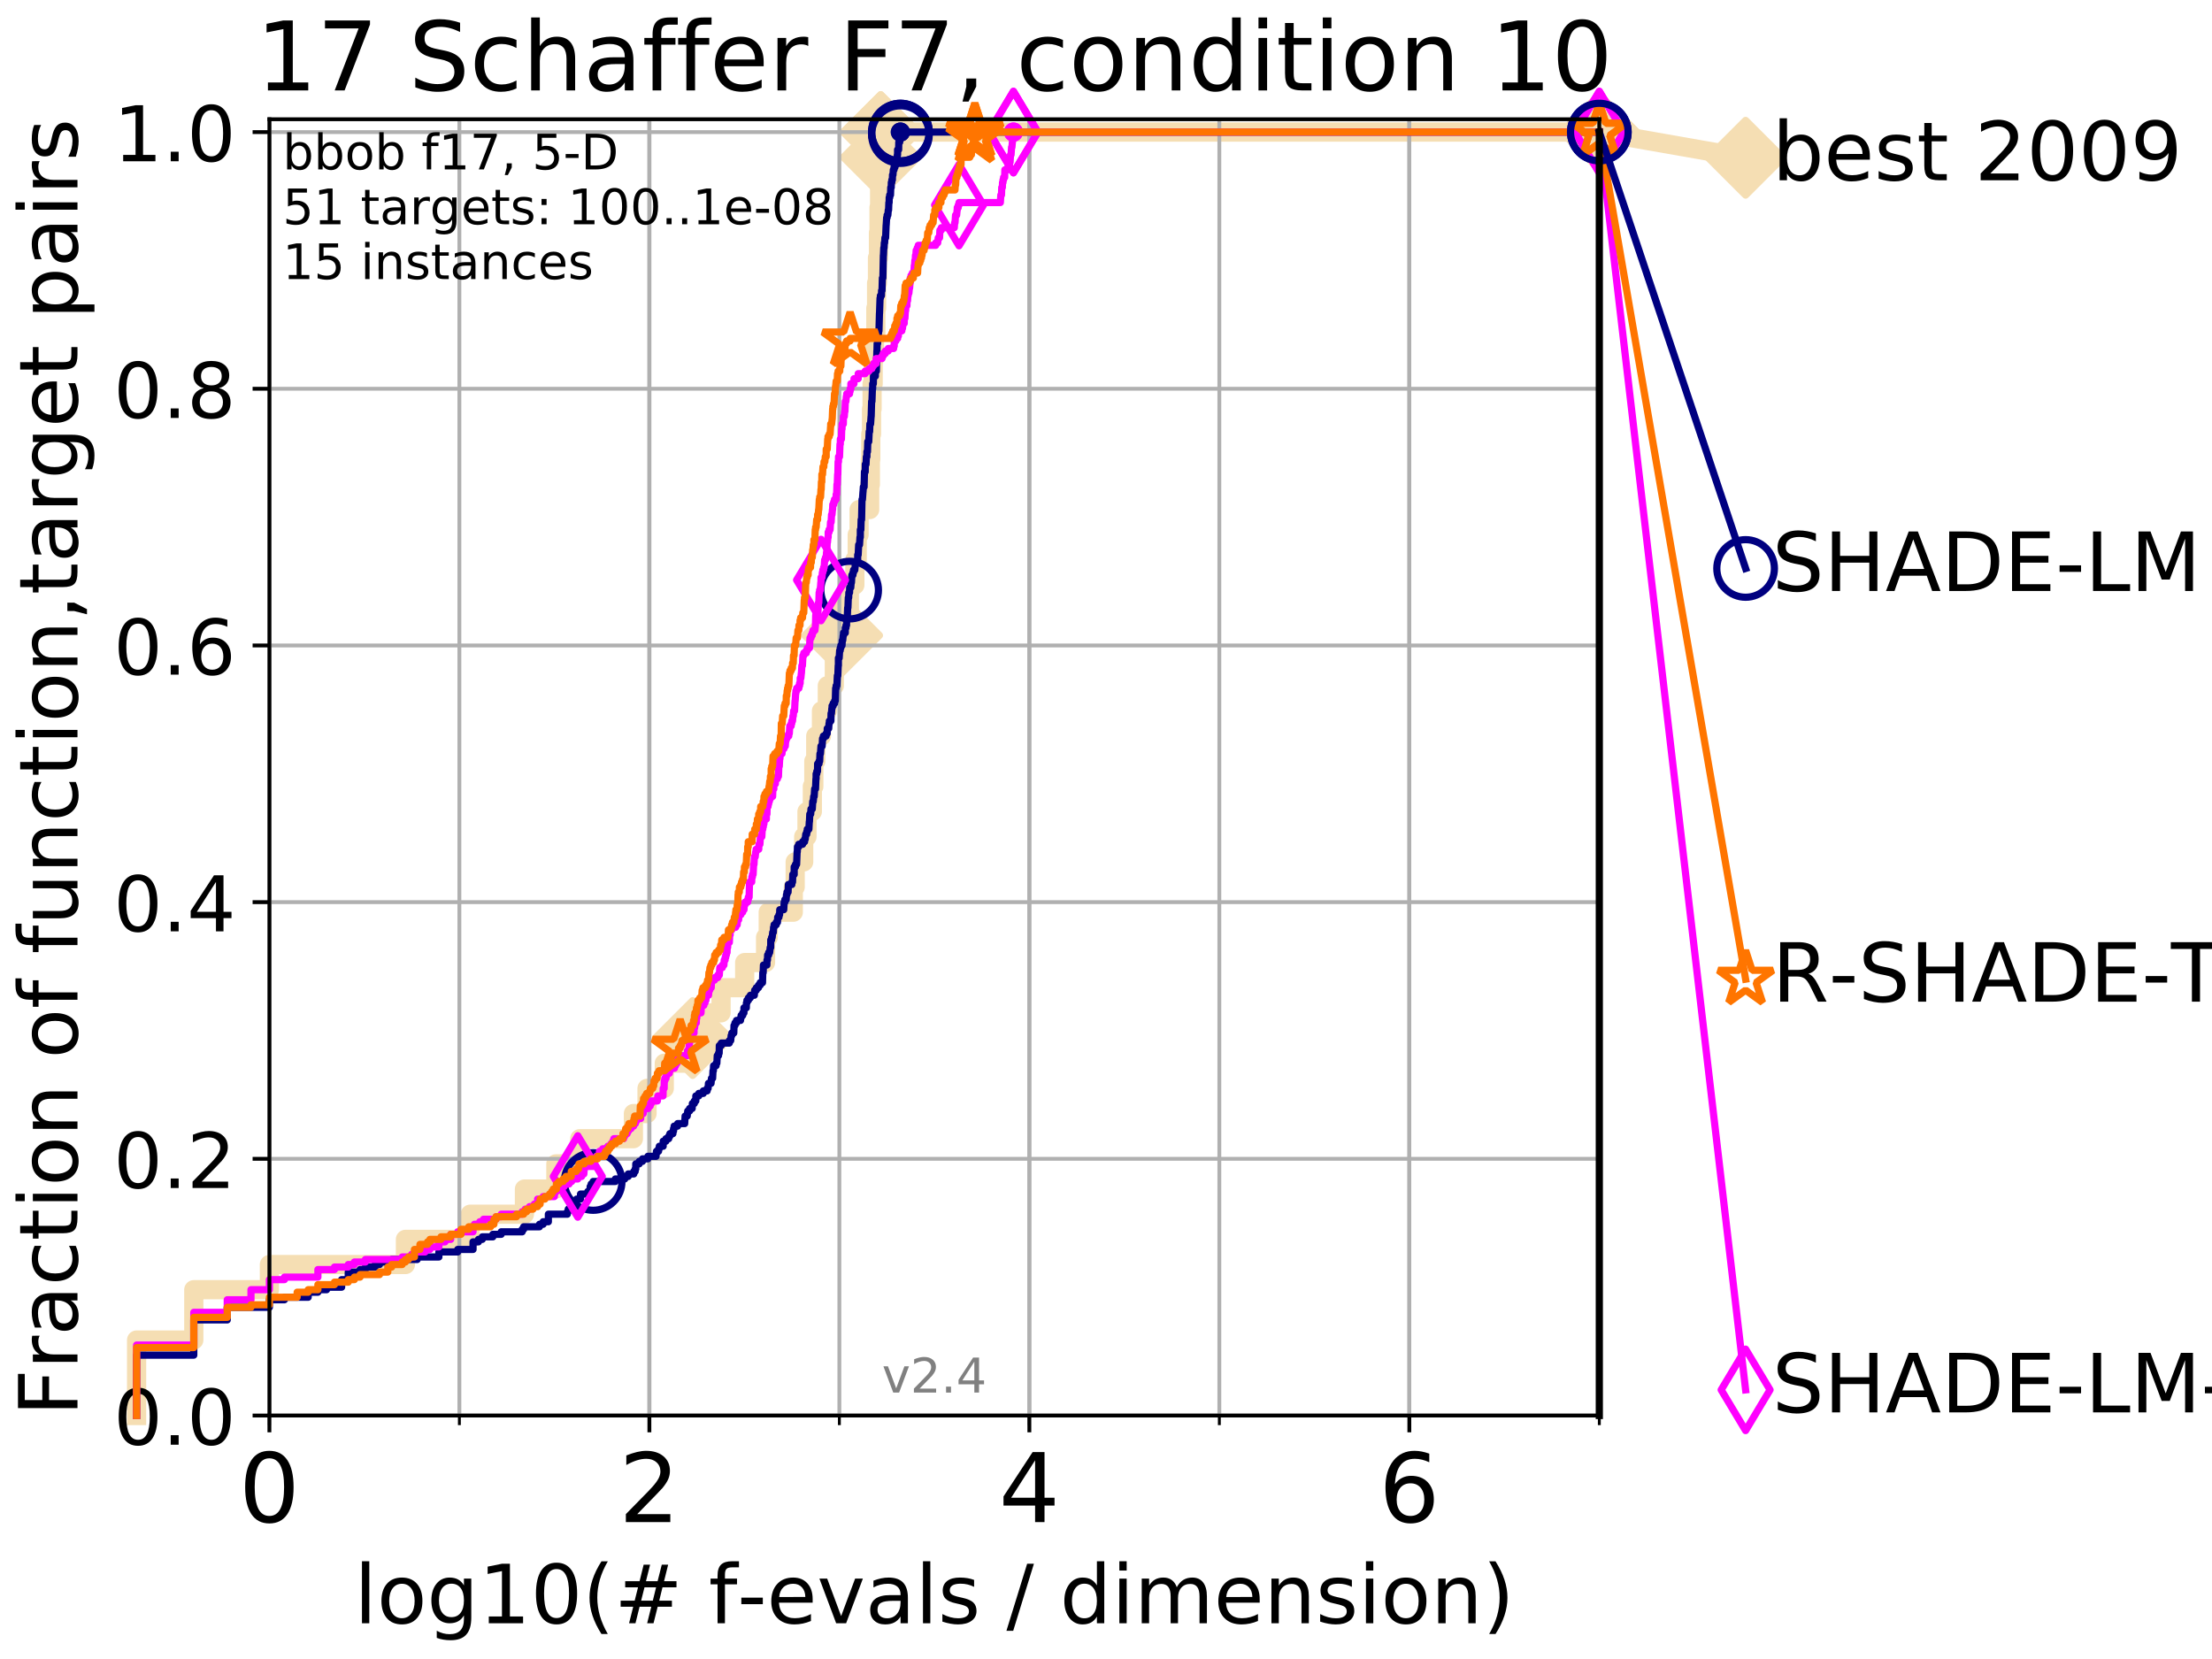 <?xml version="1.0" encoding="utf-8" standalone="no"?>
<!DOCTYPE svg PUBLIC "-//W3C//DTD SVG 1.1//EN"
  "http://www.w3.org/Graphics/SVG/1.1/DTD/svg11.dtd">
<!-- Created with matplotlib (http://matplotlib.org/) -->
<svg height="345.6pt" version="1.1" viewBox="0 0 460.8 345.6" width="460.8pt" xmlns="http://www.w3.org/2000/svg" xmlns:xlink="http://www.w3.org/1999/xlink">
 <defs>
  <style type="text/css">
*{stroke-linecap:butt;stroke-linejoin:round;}
  </style>
 </defs>
 <g id="figure_1">
  <g id="patch_1">
   <path d="M 0 345.6 
L 460.8 345.6 
L 460.8 0 
L 0 0 
z
" style="fill:#ffffff;"/>
  </g>
  <g id="axes_1">
   <g id="patch_2">
    <path d="M 56.12 294.88 
L 333.168 294.88 
L 333.168 24.84 
L 56.12 24.84 
z
" style="fill:#ffffff;"/>
   </g>
   <g id="line2d_1">
    <path d="M 28.456 294.88 
L 28.456 279.153 
L 40.37 279.153 
L 40.37 268.668 
L 56.12 268.668 
L 56.12 263.425 
L 84.458 263.425 
L 84.458 258.183 
L 97.95 258.183 
L 97.95 252.94 
L 109.251 252.94 
L 109.251 247.698 
L 115.798 247.698 
L 115.798 242.455 
L 120.77 242.455 
L 120.77 237.213 
L 131.949 237.213 
L 131.949 231.97 
L 134.788 231.97 
L 134.788 226.728 
L 138.382 226.728 
L 138.382 221.485 
L 144.296 221.485 
L 144.296 216.243 
L 145.361 216.243 
L 145.361 211 
L 150.21 211 
L 150.21 205.758 
L 155.129 205.758 
L 155.129 200.515 
L 159.479 200.515 
L 159.479 195.273 
L 160.034 195.273 
L 160.034 190.03 
L 165.259 190.03 
L 165.259 184.788 
L 165.651 184.788 
L 165.651 179.546 
L 167.424 179.546 
L 167.424 174.303 
L 168.109 174.303 
L 168.109 169.061 
L 169.227 169.061 
L 169.227 163.818 
L 169.535 163.818 
L 169.535 158.576 
L 169.933 158.576 
L 169.933 153.333 
L 171.126 153.333 
L 171.126 148.091 
L 172.346 148.091 
L 172.346 142.848 
L 173.802 142.848 
L 173.802 137.606 
L 174.139 137.606 
L 174.139 132.363 
L 175.423 132.363 
L 175.423 127.121 
L 176.94 127.121 
L 176.94 121.878 
L 178.08 121.878 
L 178.08 116.636 
L 178.574 116.636 
L 178.574 111.393 
L 178.966 111.393 
L 178.966 106.151 
L 181.168 106.151 
L 181.168 100.908 
L 181.317 100.908 
L 181.317 95.666 
L 181.4 95.666 
L 181.4 90.423 
L 181.556 90.423 
L 181.556 85.181 
L 181.672 85.181 
L 181.672 79.938 
L 181.897 79.938 
L 181.897 74.696 
L 182.171 74.696 
L 182.171 69.453 
L 182.452 69.453 
L 182.452 64.211 
L 182.61 64.211 
L 182.61 58.969 
L 182.791 58.969 
L 182.791 53.726 
L 182.998 53.726 
L 182.998 48.484 
L 183.113 48.484 
L 183.113 43.241 
L 183.238 43.241 
L 183.238 37.999 
L 183.348 37.999 
L 183.348 32.756 
L 183.473 32.756 
L 183.473 27.514 
L 333.168 27.514 
" style="fill:none;stroke:#f5deb3;stroke-linecap:square;stroke-width:4;"/>
   </g>
   <g id="line2d_2">
    <defs>
     <path d="M -0 7.778 
L 7.778 0 
L 0 -7.778 
L -7.778 -0 
z
" id="me5462083ce" style="stroke:#f5deb3;stroke-linejoin:miter;stroke-width:1.5;"/>
    </defs>
    <g>
     <use style="fill:#f5deb3;stroke:#f5deb3;stroke-linejoin:miter;stroke-width:1.5;" x="144.296" xlink:href="#me5462083ce" y="216.243"/>
     <use style="fill:#f5deb3;stroke:#f5deb3;stroke-linejoin:miter;stroke-width:1.5;" x="175.423" xlink:href="#me5462083ce" y="132.363"/>
     <use style="fill:#f5deb3;stroke:#f5deb3;stroke-linejoin:miter;stroke-width:1.5;" x="183.473" xlink:href="#me5462083ce" y="32.756"/>
     <use style="fill:#f5deb3;stroke:#f5deb3;stroke-linejoin:miter;stroke-width:1.5;" x="183.473" xlink:href="#me5462083ce" y="27.514"/>
     <use style="fill:#f5deb3;stroke:#f5deb3;stroke-linejoin:miter;stroke-width:1.5;" x="183.473" xlink:href="#me5462083ce" y="27.514"/>
     <use style="fill:#f5deb3;stroke:#f5deb3;stroke-linejoin:miter;stroke-width:1.5;" x="333.168" xlink:href="#me5462083ce" y="27.514"/>
    </g>
   </g>
   <g id="line2d_3">
    <path style="fill:none;stroke:#f5deb3;stroke-linecap:square;stroke-width:4;"/>
    <g/>
   </g>
   <g id="line2d_4">
    <path d="M 333.168 27.514 
L 363.643 32.861 
" style="fill:none;stroke:#f5deb3;stroke-linecap:square;stroke-width:4;"/>
    <g>
     <use style="fill:#f5deb3;stroke:#f5deb3;stroke-linejoin:miter;stroke-width:1.5;" x="333.168" xlink:href="#me5462083ce" y="27.514"/>
     <use style="fill:#f5deb3;stroke:#f5deb3;stroke-linejoin:miter;stroke-width:1.5;" x="363.643" xlink:href="#me5462083ce" y="32.861"/>
    </g>
   </g>
   <g id="matplotlib.axis_1">
    <g id="xtick_1">
     <g id="line2d_5">
      <path clip-path="url(#pd2f4ce1822)" d="M 56.12 294.88 
L 56.12 24.84 
" style="fill:none;stroke:#b0b0b0;stroke-linecap:square;stroke-width:0.8;"/>
     </g>
     <g id="line2d_6">
      <defs>
       <path d="M 0 0 
L 0 3.5 
" id="m871a500d5b" style="stroke:#000000;stroke-width:0.8;"/>
      </defs>
      <g>
       <use style="stroke:#000000;stroke-width:0.8;" x="56.12" xlink:href="#m871a500d5b" y="294.88"/>
      </g>
     </g>
     <g id="text_1">
      <!-- 0 -->
      <defs>
       <path d="M 31.781 66.406 
Q 24.172 66.406 20.328 58.906 
Q 16.5 51.422 16.5 36.375 
Q 16.5 21.391 20.328 13.891 
Q 24.172 6.391 31.781 6.391 
Q 39.453 6.391 43.281 13.891 
Q 47.125 21.391 47.125 36.375 
Q 47.125 51.422 43.281 58.906 
Q 39.453 66.406 31.781 66.406 
z
M 31.781 74.219 
Q 44.047 74.219 50.516 64.516 
Q 56.984 54.828 56.984 36.375 
Q 56.984 17.969 50.516 8.266 
Q 44.047 -1.422 31.781 -1.422 
Q 19.531 -1.422 13.062 8.266 
Q 6.594 17.969 6.594 36.375 
Q 6.594 54.828 13.062 64.516 
Q 19.531 74.219 31.781 74.219 
z
" id="DejaVuSans-30"/>
      </defs>
      <g transform="translate(49.758 317.077)scale(0.2 -0.2)">
       <use xlink:href="#DejaVuSans-30"/>
      </g>
     </g>
    </g>
    <g id="xtick_2">
     <g id="line2d_7">
      <path clip-path="url(#pd2f4ce1822)" d="M 135.277 294.88 
L 135.277 24.84 
" style="fill:none;stroke:#b0b0b0;stroke-linecap:square;stroke-width:0.8;"/>
     </g>
     <g id="line2d_8">
      <g>
       <use style="stroke:#000000;stroke-width:0.8;" x="135.277" xlink:href="#m871a500d5b" y="294.88"/>
      </g>
     </g>
     <g id="text_2">
      <!-- 2 -->
      <defs>
       <path d="M 19.188 8.297 
L 53.609 8.297 
L 53.609 0 
L 7.328 0 
L 7.328 8.297 
Q 12.938 14.109 22.625 23.891 
Q 32.328 33.688 34.812 36.531 
Q 39.547 41.844 41.422 45.531 
Q 43.312 49.219 43.312 52.781 
Q 43.312 58.594 39.234 62.25 
Q 35.156 65.922 28.609 65.922 
Q 23.969 65.922 18.812 64.312 
Q 13.672 62.703 7.812 59.422 
L 7.812 69.391 
Q 13.766 71.781 18.938 73 
Q 24.125 74.219 28.422 74.219 
Q 39.75 74.219 46.484 68.547 
Q 53.219 62.891 53.219 53.422 
Q 53.219 48.922 51.531 44.891 
Q 49.859 40.875 45.406 35.406 
Q 44.188 33.984 37.641 27.219 
Q 31.109 20.453 19.188 8.297 
z
" id="DejaVuSans-32"/>
      </defs>
      <g transform="translate(128.914 317.077)scale(0.2 -0.2)">
       <use xlink:href="#DejaVuSans-32"/>
      </g>
     </g>
    </g>
    <g id="xtick_3">
     <g id="line2d_9">
      <path clip-path="url(#pd2f4ce1822)" d="M 214.433 294.88 
L 214.433 24.84 
" style="fill:none;stroke:#b0b0b0;stroke-linecap:square;stroke-width:0.8;"/>
     </g>
     <g id="line2d_10">
      <g>
       <use style="stroke:#000000;stroke-width:0.8;" x="214.433" xlink:href="#m871a500d5b" y="294.88"/>
      </g>
     </g>
     <g id="text_3">
      <!-- 4 -->
      <defs>
       <path d="M 37.797 64.312 
L 12.891 25.391 
L 37.797 25.391 
z
M 35.203 72.906 
L 47.609 72.906 
L 47.609 25.391 
L 58.016 25.391 
L 58.016 17.188 
L 47.609 17.188 
L 47.609 0 
L 37.797 0 
L 37.797 17.188 
L 4.891 17.188 
L 4.891 26.703 
z
" id="DejaVuSans-34"/>
      </defs>
      <g transform="translate(208.071 317.077)scale(0.2 -0.2)">
       <use xlink:href="#DejaVuSans-34"/>
      </g>
     </g>
    </g>
    <g id="xtick_4">
     <g id="line2d_11">
      <path clip-path="url(#pd2f4ce1822)" d="M 293.59 294.88 
L 293.59 24.84 
" style="fill:none;stroke:#b0b0b0;stroke-linecap:square;stroke-width:0.8;"/>
     </g>
     <g id="line2d_12">
      <g>
       <use style="stroke:#000000;stroke-width:0.8;" x="293.59" xlink:href="#m871a500d5b" y="294.88"/>
      </g>
     </g>
     <g id="text_4">
      <!-- 6 -->
      <defs>
       <path d="M 33.016 40.375 
Q 26.375 40.375 22.484 35.828 
Q 18.609 31.297 18.609 23.391 
Q 18.609 15.531 22.484 10.953 
Q 26.375 6.391 33.016 6.391 
Q 39.656 6.391 43.531 10.953 
Q 47.406 15.531 47.406 23.391 
Q 47.406 31.297 43.531 35.828 
Q 39.656 40.375 33.016 40.375 
z
M 52.594 71.297 
L 52.594 62.312 
Q 48.875 64.062 45.094 64.984 
Q 41.312 65.922 37.594 65.922 
Q 27.828 65.922 22.672 59.328 
Q 17.531 52.734 16.797 39.406 
Q 19.672 43.656 24.016 45.922 
Q 28.375 48.188 33.594 48.188 
Q 44.578 48.188 50.953 41.516 
Q 57.328 34.859 57.328 23.391 
Q 57.328 12.156 50.688 5.359 
Q 44.047 -1.422 33.016 -1.422 
Q 20.359 -1.422 13.672 8.266 
Q 6.984 17.969 6.984 36.375 
Q 6.984 53.656 15.188 63.938 
Q 23.391 74.219 37.203 74.219 
Q 40.922 74.219 44.703 73.484 
Q 48.484 72.75 52.594 71.297 
z
" id="DejaVuSans-36"/>
      </defs>
      <g transform="translate(287.227 317.077)scale(0.2 -0.2)">
       <use xlink:href="#DejaVuSans-36"/>
      </g>
     </g>
    </g>
    <g id="xtick_5">
     <g id="line2d_13">
      <path clip-path="url(#pd2f4ce1822)" d="M 56.12 294.88 
L 56.12 24.84 
" style="fill:none;stroke:#b0b0b0;stroke-linecap:square;stroke-width:0.8;"/>
     </g>
     <g id="line2d_14">
      <defs>
       <path d="M 0 0 
L 0 2 
" id="m24e61587dc" style="stroke:#000000;stroke-width:0.6;"/>
      </defs>
      <g>
       <use style="stroke:#000000;stroke-width:0.6;" x="56.12" xlink:href="#m24e61587dc" y="294.88"/>
      </g>
     </g>
    </g>
    <g id="xtick_6">
     <g id="line2d_15">
      <path clip-path="url(#pd2f4ce1822)" d="M 95.698 294.88 
L 95.698 24.84 
" style="fill:none;stroke:#b0b0b0;stroke-linecap:square;stroke-width:0.8;"/>
     </g>
     <g id="line2d_16">
      <g>
       <use style="stroke:#000000;stroke-width:0.6;" x="95.698" xlink:href="#m24e61587dc" y="294.88"/>
      </g>
     </g>
    </g>
    <g id="xtick_7">
     <g id="line2d_17">
      <path clip-path="url(#pd2f4ce1822)" d="M 135.277 294.88 
L 135.277 24.84 
" style="fill:none;stroke:#b0b0b0;stroke-linecap:square;stroke-width:0.8;"/>
     </g>
     <g id="line2d_18">
      <g>
       <use style="stroke:#000000;stroke-width:0.6;" x="135.277" xlink:href="#m24e61587dc" y="294.88"/>
      </g>
     </g>
    </g>
    <g id="xtick_8">
     <g id="line2d_19">
      <path clip-path="url(#pd2f4ce1822)" d="M 174.855 294.88 
L 174.855 24.84 
" style="fill:none;stroke:#b0b0b0;stroke-linecap:square;stroke-width:0.8;"/>
     </g>
     <g id="line2d_20">
      <g>
       <use style="stroke:#000000;stroke-width:0.6;" x="174.855" xlink:href="#m24e61587dc" y="294.88"/>
      </g>
     </g>
    </g>
    <g id="xtick_9">
     <g id="line2d_21">
      <path clip-path="url(#pd2f4ce1822)" d="M 214.433 294.88 
L 214.433 24.84 
" style="fill:none;stroke:#b0b0b0;stroke-linecap:square;stroke-width:0.8;"/>
     </g>
     <g id="line2d_22">
      <g>
       <use style="stroke:#000000;stroke-width:0.6;" x="214.433" xlink:href="#m24e61587dc" y="294.88"/>
      </g>
     </g>
    </g>
    <g id="xtick_10">
     <g id="line2d_23">
      <path clip-path="url(#pd2f4ce1822)" d="M 254.011 294.88 
L 254.011 24.84 
" style="fill:none;stroke:#b0b0b0;stroke-linecap:square;stroke-width:0.8;"/>
     </g>
     <g id="line2d_24">
      <g>
       <use style="stroke:#000000;stroke-width:0.6;" x="254.011" xlink:href="#m24e61587dc" y="294.88"/>
      </g>
     </g>
    </g>
    <g id="xtick_11">
     <g id="line2d_25">
      <path clip-path="url(#pd2f4ce1822)" d="M 293.59 294.88 
L 293.59 24.84 
" style="fill:none;stroke:#b0b0b0;stroke-linecap:square;stroke-width:0.8;"/>
     </g>
     <g id="line2d_26">
      <g>
       <use style="stroke:#000000;stroke-width:0.6;" x="293.59" xlink:href="#m24e61587dc" y="294.88"/>
      </g>
     </g>
    </g>
    <g id="xtick_12">
     <g id="line2d_27">
      <path clip-path="url(#pd2f4ce1822)" d="M 333.168 294.88 
L 333.168 24.84 
" style="fill:none;stroke:#b0b0b0;stroke-linecap:square;stroke-width:0.8;"/>
     </g>
     <g id="line2d_28">
      <g>
       <use style="stroke:#000000;stroke-width:0.6;" x="333.168" xlink:href="#m24e61587dc" y="294.88"/>
      </g>
     </g>
    </g>
    <g id="text_5">
     <!-- log10(# f-evals / dimension) -->
     <defs>
      <path d="M 9.422 75.984 
L 18.406 75.984 
L 18.406 0 
L 9.422 0 
z
" id="DejaVuSans-6c"/>
      <path d="M 30.609 48.391 
Q 23.391 48.391 19.188 42.75 
Q 14.984 37.109 14.984 27.297 
Q 14.984 17.484 19.156 11.844 
Q 23.344 6.203 30.609 6.203 
Q 37.797 6.203 41.984 11.859 
Q 46.188 17.531 46.188 27.297 
Q 46.188 37.016 41.984 42.703 
Q 37.797 48.391 30.609 48.391 
z
M 30.609 56 
Q 42.328 56 49.016 48.375 
Q 55.719 40.766 55.719 27.297 
Q 55.719 13.875 49.016 6.219 
Q 42.328 -1.422 30.609 -1.422 
Q 18.844 -1.422 12.172 6.219 
Q 5.516 13.875 5.516 27.297 
Q 5.516 40.766 12.172 48.375 
Q 18.844 56 30.609 56 
z
" id="DejaVuSans-6f"/>
      <path d="M 45.406 27.984 
Q 45.406 37.75 41.375 43.109 
Q 37.359 48.484 30.078 48.484 
Q 22.859 48.484 18.828 43.109 
Q 14.797 37.75 14.797 27.984 
Q 14.797 18.266 18.828 12.891 
Q 22.859 7.516 30.078 7.516 
Q 37.359 7.516 41.375 12.891 
Q 45.406 18.266 45.406 27.984 
z
M 54.391 6.781 
Q 54.391 -7.172 48.188 -13.984 
Q 42 -20.797 29.203 -20.797 
Q 24.469 -20.797 20.266 -20.094 
Q 16.062 -19.391 12.109 -17.922 
L 12.109 -9.188 
Q 16.062 -11.328 19.922 -12.344 
Q 23.781 -13.375 27.781 -13.375 
Q 36.625 -13.375 41.016 -8.766 
Q 45.406 -4.156 45.406 5.172 
L 45.406 9.625 
Q 42.625 4.781 38.281 2.391 
Q 33.938 0 27.875 0 
Q 17.828 0 11.672 7.656 
Q 5.516 15.328 5.516 27.984 
Q 5.516 40.672 11.672 48.328 
Q 17.828 56 27.875 56 
Q 33.938 56 38.281 53.609 
Q 42.625 51.219 45.406 46.391 
L 45.406 54.688 
L 54.391 54.688 
z
" id="DejaVuSans-67"/>
      <path d="M 12.406 8.297 
L 28.516 8.297 
L 28.516 63.922 
L 10.984 60.406 
L 10.984 69.391 
L 28.422 72.906 
L 38.281 72.906 
L 38.281 8.297 
L 54.391 8.297 
L 54.391 0 
L 12.406 0 
z
" id="DejaVuSans-31"/>
      <path d="M 31 75.875 
Q 24.469 64.656 21.281 53.656 
Q 18.109 42.672 18.109 31.391 
Q 18.109 20.125 21.312 9.062 
Q 24.516 -2 31 -13.188 
L 23.188 -13.188 
Q 15.875 -1.703 12.234 9.375 
Q 8.594 20.453 8.594 31.391 
Q 8.594 42.281 12.203 53.312 
Q 15.828 64.359 23.188 75.875 
z
" id="DejaVuSans-28"/>
      <path d="M 51.125 44 
L 36.922 44 
L 32.812 27.688 
L 47.125 27.688 
z
M 43.797 71.781 
L 38.719 51.516 
L 52.984 51.516 
L 58.109 71.781 
L 65.922 71.781 
L 60.891 51.516 
L 76.125 51.516 
L 76.125 44 
L 58.984 44 
L 54.984 27.688 
L 70.516 27.688 
L 70.516 20.219 
L 53.078 20.219 
L 48 0 
L 40.188 0 
L 45.219 20.219 
L 30.906 20.219 
L 25.875 0 
L 18.016 0 
L 23.094 20.219 
L 7.719 20.219 
L 7.719 27.688 
L 24.906 27.688 
L 29 44 
L 13.281 44 
L 13.281 51.516 
L 30.906 51.516 
L 35.891 71.781 
z
" id="DejaVuSans-23"/>
      <path id="DejaVuSans-20"/>
      <path d="M 37.109 75.984 
L 37.109 68.5 
L 28.516 68.5 
Q 23.688 68.5 21.797 66.547 
Q 19.922 64.594 19.922 59.516 
L 19.922 54.688 
L 34.719 54.688 
L 34.719 47.703 
L 19.922 47.703 
L 19.922 0 
L 10.891 0 
L 10.891 47.703 
L 2.297 47.703 
L 2.297 54.688 
L 10.891 54.688 
L 10.891 58.5 
Q 10.891 67.625 15.141 71.797 
Q 19.391 75.984 28.609 75.984 
z
" id="DejaVuSans-66"/>
      <path d="M 4.891 31.391 
L 31.203 31.391 
L 31.203 23.391 
L 4.891 23.391 
z
" id="DejaVuSans-2d"/>
      <path d="M 56.203 29.594 
L 56.203 25.203 
L 14.891 25.203 
Q 15.484 15.922 20.484 11.062 
Q 25.484 6.203 34.422 6.203 
Q 39.594 6.203 44.453 7.469 
Q 49.312 8.734 54.109 11.281 
L 54.109 2.781 
Q 49.266 0.734 44.188 -0.344 
Q 39.109 -1.422 33.891 -1.422 
Q 20.797 -1.422 13.156 6.188 
Q 5.516 13.812 5.516 26.812 
Q 5.516 40.234 12.766 48.109 
Q 20.016 56 32.328 56 
Q 43.359 56 49.781 48.891 
Q 56.203 41.797 56.203 29.594 
z
M 47.219 32.234 
Q 47.125 39.594 43.094 43.984 
Q 39.062 48.391 32.422 48.391 
Q 24.906 48.391 20.391 44.141 
Q 15.875 39.891 15.188 32.172 
z
" id="DejaVuSans-65"/>
      <path d="M 2.984 54.688 
L 12.5 54.688 
L 29.594 8.797 
L 46.688 54.688 
L 56.203 54.688 
L 35.688 0 
L 23.484 0 
z
" id="DejaVuSans-76"/>
      <path d="M 34.281 27.484 
Q 23.391 27.484 19.188 25 
Q 14.984 22.516 14.984 16.5 
Q 14.984 11.719 18.141 8.906 
Q 21.297 6.109 26.703 6.109 
Q 34.188 6.109 38.703 11.406 
Q 43.219 16.703 43.219 25.484 
L 43.219 27.484 
z
M 52.203 31.203 
L 52.203 0 
L 43.219 0 
L 43.219 8.297 
Q 40.141 3.328 35.547 0.953 
Q 30.953 -1.422 24.312 -1.422 
Q 15.922 -1.422 10.953 3.297 
Q 6 8.016 6 15.922 
Q 6 25.141 12.172 29.828 
Q 18.359 34.516 30.609 34.516 
L 43.219 34.516 
L 43.219 35.406 
Q 43.219 41.609 39.141 45 
Q 35.062 48.391 27.688 48.391 
Q 23 48.391 18.547 47.266 
Q 14.109 46.141 10.016 43.891 
L 10.016 52.203 
Q 14.938 54.109 19.578 55.047 
Q 24.219 56 28.609 56 
Q 40.484 56 46.344 49.844 
Q 52.203 43.703 52.203 31.203 
z
" id="DejaVuSans-61"/>
      <path d="M 44.281 53.078 
L 44.281 44.578 
Q 40.484 46.531 36.375 47.5 
Q 32.281 48.484 27.875 48.484 
Q 21.188 48.484 17.844 46.438 
Q 14.5 44.391 14.5 40.281 
Q 14.5 37.156 16.891 35.375 
Q 19.281 33.594 26.516 31.984 
L 29.594 31.297 
Q 39.156 29.25 43.188 25.516 
Q 47.219 21.781 47.219 15.094 
Q 47.219 7.469 41.188 3.016 
Q 35.156 -1.422 24.609 -1.422 
Q 20.219 -1.422 15.453 -0.562 
Q 10.688 0.297 5.422 2 
L 5.422 11.281 
Q 10.406 8.688 15.234 7.391 
Q 20.062 6.109 24.812 6.109 
Q 31.156 6.109 34.562 8.281 
Q 37.984 10.453 37.984 14.406 
Q 37.984 18.062 35.516 20.016 
Q 33.062 21.969 24.703 23.781 
L 21.578 24.516 
Q 13.234 26.266 9.516 29.906 
Q 5.812 33.547 5.812 39.891 
Q 5.812 47.609 11.281 51.797 
Q 16.75 56 26.812 56 
Q 31.781 56 36.172 55.266 
Q 40.578 54.547 44.281 53.078 
z
" id="DejaVuSans-73"/>
      <path d="M 25.391 72.906 
L 33.688 72.906 
L 8.297 -9.281 
L 0 -9.281 
z
" id="DejaVuSans-2f"/>
      <path d="M 45.406 46.391 
L 45.406 75.984 
L 54.391 75.984 
L 54.391 0 
L 45.406 0 
L 45.406 8.203 
Q 42.578 3.328 38.25 0.953 
Q 33.938 -1.422 27.875 -1.422 
Q 17.969 -1.422 11.734 6.484 
Q 5.516 14.406 5.516 27.297 
Q 5.516 40.188 11.734 48.094 
Q 17.969 56 27.875 56 
Q 33.938 56 38.25 53.625 
Q 42.578 51.266 45.406 46.391 
z
M 14.797 27.297 
Q 14.797 17.391 18.875 11.75 
Q 22.953 6.109 30.078 6.109 
Q 37.203 6.109 41.297 11.75 
Q 45.406 17.391 45.406 27.297 
Q 45.406 37.203 41.297 42.844 
Q 37.203 48.484 30.078 48.484 
Q 22.953 48.484 18.875 42.844 
Q 14.797 37.203 14.797 27.297 
z
" id="DejaVuSans-64"/>
      <path d="M 9.422 54.688 
L 18.406 54.688 
L 18.406 0 
L 9.422 0 
z
M 9.422 75.984 
L 18.406 75.984 
L 18.406 64.594 
L 9.422 64.594 
z
" id="DejaVuSans-69"/>
      <path d="M 52 44.188 
Q 55.375 50.25 60.062 53.125 
Q 64.75 56 71.094 56 
Q 79.641 56 84.281 50.016 
Q 88.922 44.047 88.922 33.016 
L 88.922 0 
L 79.891 0 
L 79.891 32.719 
Q 79.891 40.578 77.094 44.375 
Q 74.312 48.188 68.609 48.188 
Q 61.625 48.188 57.562 43.547 
Q 53.516 38.922 53.516 30.906 
L 53.516 0 
L 44.484 0 
L 44.484 32.719 
Q 44.484 40.625 41.703 44.406 
Q 38.922 48.188 33.109 48.188 
Q 26.219 48.188 22.156 43.531 
Q 18.109 38.875 18.109 30.906 
L 18.109 0 
L 9.078 0 
L 9.078 54.688 
L 18.109 54.688 
L 18.109 46.188 
Q 21.188 51.219 25.484 53.609 
Q 29.781 56 35.688 56 
Q 41.656 56 45.828 52.969 
Q 50 49.953 52 44.188 
z
" id="DejaVuSans-6d"/>
      <path d="M 54.891 33.016 
L 54.891 0 
L 45.906 0 
L 45.906 32.719 
Q 45.906 40.484 42.875 44.328 
Q 39.844 48.188 33.797 48.188 
Q 26.516 48.188 22.312 43.547 
Q 18.109 38.922 18.109 30.906 
L 18.109 0 
L 9.078 0 
L 9.078 54.688 
L 18.109 54.688 
L 18.109 46.188 
Q 21.344 51.125 25.703 53.562 
Q 30.078 56 35.797 56 
Q 45.219 56 50.047 50.172 
Q 54.891 44.344 54.891 33.016 
z
" id="DejaVuSans-6e"/>
      <path d="M 8.016 75.875 
L 15.828 75.875 
Q 23.141 64.359 26.781 53.312 
Q 30.422 42.281 30.422 31.391 
Q 30.422 20.453 26.781 9.375 
Q 23.141 -1.703 15.828 -13.188 
L 8.016 -13.188 
Q 14.5 -2 17.703 9.062 
Q 20.906 20.125 20.906 31.391 
Q 20.906 42.672 17.703 53.656 
Q 14.5 64.656 8.016 75.875 
z
" id="DejaVuSans-29"/>
     </defs>
     <g transform="translate(73.803 338.154)scale(0.17 -0.17)">
      <use xlink:href="#DejaVuSans-6c"/>
      <use x="27.783" xlink:href="#DejaVuSans-6f"/>
      <use x="88.965" xlink:href="#DejaVuSans-67"/>
      <use x="152.441" xlink:href="#DejaVuSans-31"/>
      <use x="216.064" xlink:href="#DejaVuSans-30"/>
      <use x="279.688" xlink:href="#DejaVuSans-28"/>
      <use x="318.701" xlink:href="#DejaVuSans-23"/>
      <use x="402.49" xlink:href="#DejaVuSans-20"/>
      <use x="434.277" xlink:href="#DejaVuSans-66"/>
      <use x="469.404" xlink:href="#DejaVuSans-2d"/>
      <use x="505.488" xlink:href="#DejaVuSans-65"/>
      <use x="567.012" xlink:href="#DejaVuSans-76"/>
      <use x="626.191" xlink:href="#DejaVuSans-61"/>
      <use x="687.471" xlink:href="#DejaVuSans-6c"/>
      <use x="715.254" xlink:href="#DejaVuSans-73"/>
      <use x="767.354" xlink:href="#DejaVuSans-20"/>
      <use x="799.141" xlink:href="#DejaVuSans-2f"/>
      <use x="832.832" xlink:href="#DejaVuSans-20"/>
      <use x="864.619" xlink:href="#DejaVuSans-64"/>
      <use x="928.096" xlink:href="#DejaVuSans-69"/>
      <use x="955.879" xlink:href="#DejaVuSans-6d"/>
      <use x="1053.291" xlink:href="#DejaVuSans-65"/>
      <use x="1114.814" xlink:href="#DejaVuSans-6e"/>
      <use x="1178.193" xlink:href="#DejaVuSans-73"/>
      <use x="1230.293" xlink:href="#DejaVuSans-69"/>
      <use x="1258.076" xlink:href="#DejaVuSans-6f"/>
      <use x="1319.258" xlink:href="#DejaVuSans-6e"/>
      <use x="1382.637" xlink:href="#DejaVuSans-29"/>
     </g>
    </g>
   </g>
   <g id="matplotlib.axis_2">
    <g id="ytick_1">
     <g id="line2d_29">
      <path clip-path="url(#pd2f4ce1822)" d="M 56.12 294.88 
L 333.168 294.88 
" style="fill:none;stroke:#b0b0b0;stroke-linecap:square;stroke-width:0.8;"/>
     </g>
     <g id="line2d_30">
      <defs>
       <path d="M 0 0 
L -3.5 0 
" id="md789d1483f" style="stroke:#000000;stroke-width:0.8;"/>
      </defs>
      <g>
       <use style="stroke:#000000;stroke-width:0.8;" x="56.12" xlink:href="#md789d1483f" y="294.88"/>
      </g>
     </g>
     <g id="text_6">
      <!-- 0.0 -->
      <defs>
       <path d="M 10.688 12.406 
L 21 12.406 
L 21 0 
L 10.688 0 
z
" id="DejaVuSans-2e"/>
      </defs>
      <g transform="translate(23.675 300.959)scale(0.16 -0.16)">
       <use xlink:href="#DejaVuSans-30"/>
       <use x="63.623" xlink:href="#DejaVuSans-2e"/>
       <use x="95.41" xlink:href="#DejaVuSans-30"/>
      </g>
     </g>
    </g>
    <g id="ytick_2">
     <g id="line2d_31">
      <path clip-path="url(#pd2f4ce1822)" d="M 56.12 241.407 
L 333.168 241.407 
" style="fill:none;stroke:#b0b0b0;stroke-linecap:square;stroke-width:0.8;"/>
     </g>
     <g id="line2d_32">
      <g>
       <use style="stroke:#000000;stroke-width:0.8;" x="56.12" xlink:href="#md789d1483f" y="241.407"/>
      </g>
     </g>
     <g id="text_7">
      <!-- 0.2 -->
      <g transform="translate(23.675 247.485)scale(0.16 -0.16)">
       <use xlink:href="#DejaVuSans-30"/>
       <use x="63.623" xlink:href="#DejaVuSans-2e"/>
       <use x="95.41" xlink:href="#DejaVuSans-32"/>
      </g>
     </g>
    </g>
    <g id="ytick_3">
     <g id="line2d_33">
      <path clip-path="url(#pd2f4ce1822)" d="M 56.12 187.933 
L 333.168 187.933 
" style="fill:none;stroke:#b0b0b0;stroke-linecap:square;stroke-width:0.8;"/>
     </g>
     <g id="line2d_34">
      <g>
       <use style="stroke:#000000;stroke-width:0.8;" x="56.12" xlink:href="#md789d1483f" y="187.933"/>
      </g>
     </g>
     <g id="text_8">
      <!-- 0.4 -->
      <g transform="translate(23.675 194.012)scale(0.16 -0.16)">
       <use xlink:href="#DejaVuSans-30"/>
       <use x="63.623" xlink:href="#DejaVuSans-2e"/>
       <use x="95.41" xlink:href="#DejaVuSans-34"/>
      </g>
     </g>
    </g>
    <g id="ytick_4">
     <g id="line2d_35">
      <path clip-path="url(#pd2f4ce1822)" d="M 56.12 134.46 
L 333.168 134.46 
" style="fill:none;stroke:#b0b0b0;stroke-linecap:square;stroke-width:0.8;"/>
     </g>
     <g id="line2d_36">
      <g>
       <use style="stroke:#000000;stroke-width:0.8;" x="56.12" xlink:href="#md789d1483f" y="134.46"/>
      </g>
     </g>
     <g id="text_9">
      <!-- 0.6 -->
      <g transform="translate(23.675 140.539)scale(0.16 -0.16)">
       <use xlink:href="#DejaVuSans-30"/>
       <use x="63.623" xlink:href="#DejaVuSans-2e"/>
       <use x="95.41" xlink:href="#DejaVuSans-36"/>
      </g>
     </g>
    </g>
    <g id="ytick_5">
     <g id="line2d_37">
      <path clip-path="url(#pd2f4ce1822)" d="M 56.12 80.987 
L 333.168 80.987 
" style="fill:none;stroke:#b0b0b0;stroke-linecap:square;stroke-width:0.8;"/>
     </g>
     <g id="line2d_38">
      <g>
       <use style="stroke:#000000;stroke-width:0.8;" x="56.12" xlink:href="#md789d1483f" y="80.987"/>
      </g>
     </g>
     <g id="text_10">
      <!-- 0.8 -->
      <defs>
       <path d="M 31.781 34.625 
Q 24.75 34.625 20.719 30.859 
Q 16.703 27.094 16.703 20.516 
Q 16.703 13.922 20.719 10.156 
Q 24.75 6.391 31.781 6.391 
Q 38.812 6.391 42.859 10.172 
Q 46.922 13.969 46.922 20.516 
Q 46.922 27.094 42.891 30.859 
Q 38.875 34.625 31.781 34.625 
z
M 21.922 38.812 
Q 15.578 40.375 12.031 44.719 
Q 8.5 49.078 8.5 55.328 
Q 8.5 64.062 14.719 69.141 
Q 20.953 74.219 31.781 74.219 
Q 42.672 74.219 48.875 69.141 
Q 55.078 64.062 55.078 55.328 
Q 55.078 49.078 51.531 44.719 
Q 48 40.375 41.703 38.812 
Q 48.828 37.156 52.797 32.312 
Q 56.781 27.484 56.781 20.516 
Q 56.781 9.906 50.312 4.234 
Q 43.844 -1.422 31.781 -1.422 
Q 19.734 -1.422 13.25 4.234 
Q 6.781 9.906 6.781 20.516 
Q 6.781 27.484 10.781 32.312 
Q 14.797 37.156 21.922 38.812 
z
M 18.312 54.391 
Q 18.312 48.734 21.844 45.562 
Q 25.391 42.391 31.781 42.391 
Q 38.141 42.391 41.719 45.562 
Q 45.312 48.734 45.312 54.391 
Q 45.312 60.062 41.719 63.234 
Q 38.141 66.406 31.781 66.406 
Q 25.391 66.406 21.844 63.234 
Q 18.312 60.062 18.312 54.391 
z
" id="DejaVuSans-38"/>
      </defs>
      <g transform="translate(23.675 87.066)scale(0.16 -0.16)">
       <use xlink:href="#DejaVuSans-30"/>
       <use x="63.623" xlink:href="#DejaVuSans-2e"/>
       <use x="95.41" xlink:href="#DejaVuSans-38"/>
      </g>
     </g>
    </g>
    <g id="ytick_6">
     <g id="line2d_39">
      <path clip-path="url(#pd2f4ce1822)" d="M 56.12 27.514 
L 333.168 27.514 
" style="fill:none;stroke:#b0b0b0;stroke-linecap:square;stroke-width:0.8;"/>
     </g>
     <g id="line2d_40">
      <g>
       <use style="stroke:#000000;stroke-width:0.8;" x="56.12" xlink:href="#md789d1483f" y="27.514"/>
      </g>
     </g>
     <g id="text_11">
      <!-- 1.0 -->
      <g transform="translate(23.675 33.592)scale(0.16 -0.16)">
       <use xlink:href="#DejaVuSans-31"/>
       <use x="63.623" xlink:href="#DejaVuSans-2e"/>
       <use x="95.41" xlink:href="#DejaVuSans-30"/>
      </g>
     </g>
    </g>
    <g id="text_12">
     <!-- Fraction of function,target pairs -->
     <defs>
      <path d="M 9.812 72.906 
L 51.703 72.906 
L 51.703 64.594 
L 19.672 64.594 
L 19.672 43.109 
L 48.578 43.109 
L 48.578 34.812 
L 19.672 34.812 
L 19.672 0 
L 9.812 0 
z
" id="DejaVuSans-46"/>
      <path d="M 41.109 46.297 
Q 39.594 47.172 37.812 47.578 
Q 36.031 48 33.891 48 
Q 26.266 48 22.188 43.047 
Q 18.109 38.094 18.109 28.812 
L 18.109 0 
L 9.078 0 
L 9.078 54.688 
L 18.109 54.688 
L 18.109 46.188 
Q 20.953 51.172 25.484 53.578 
Q 30.031 56 36.531 56 
Q 37.453 56 38.578 55.875 
Q 39.703 55.766 41.062 55.516 
z
" id="DejaVuSans-72"/>
      <path d="M 48.781 52.594 
L 48.781 44.188 
Q 44.969 46.297 41.141 47.344 
Q 37.312 48.391 33.406 48.391 
Q 24.656 48.391 19.812 42.844 
Q 14.984 37.312 14.984 27.297 
Q 14.984 17.281 19.812 11.734 
Q 24.656 6.203 33.406 6.203 
Q 37.312 6.203 41.141 7.25 
Q 44.969 8.297 48.781 10.406 
L 48.781 2.094 
Q 45.016 0.344 40.984 -0.531 
Q 36.969 -1.422 32.422 -1.422 
Q 20.062 -1.422 12.781 6.344 
Q 5.516 14.109 5.516 27.297 
Q 5.516 40.672 12.859 48.328 
Q 20.219 56 33.016 56 
Q 37.156 56 41.109 55.141 
Q 45.062 54.297 48.781 52.594 
z
" id="DejaVuSans-63"/>
      <path d="M 18.312 70.219 
L 18.312 54.688 
L 36.812 54.688 
L 36.812 47.703 
L 18.312 47.703 
L 18.312 18.016 
Q 18.312 11.328 20.141 9.422 
Q 21.969 7.516 27.594 7.516 
L 36.812 7.516 
L 36.812 0 
L 27.594 0 
Q 17.188 0 13.234 3.875 
Q 9.281 7.766 9.281 18.016 
L 9.281 47.703 
L 2.688 47.703 
L 2.688 54.688 
L 9.281 54.688 
L 9.281 70.219 
z
" id="DejaVuSans-74"/>
      <path d="M 8.5 21.578 
L 8.5 54.688 
L 17.484 54.688 
L 17.484 21.922 
Q 17.484 14.156 20.5 10.266 
Q 23.531 6.391 29.594 6.391 
Q 36.859 6.391 41.078 11.031 
Q 45.312 15.672 45.312 23.688 
L 45.312 54.688 
L 54.297 54.688 
L 54.297 0 
L 45.312 0 
L 45.312 8.406 
Q 42.047 3.422 37.719 1 
Q 33.406 -1.422 27.688 -1.422 
Q 18.266 -1.422 13.375 4.438 
Q 8.5 10.297 8.5 21.578 
z
M 31.109 56 
z
" id="DejaVuSans-75"/>
      <path d="M 11.719 12.406 
L 22.016 12.406 
L 22.016 4 
L 14.016 -11.625 
L 7.719 -11.625 
L 11.719 4 
z
" id="DejaVuSans-2c"/>
      <path d="M 18.109 8.203 
L 18.109 -20.797 
L 9.078 -20.797 
L 9.078 54.688 
L 18.109 54.688 
L 18.109 46.391 
Q 20.953 51.266 25.266 53.625 
Q 29.594 56 35.594 56 
Q 45.562 56 51.781 48.094 
Q 58.016 40.188 58.016 27.297 
Q 58.016 14.406 51.781 6.484 
Q 45.562 -1.422 35.594 -1.422 
Q 29.594 -1.422 25.266 0.953 
Q 20.953 3.328 18.109 8.203 
z
M 48.688 27.297 
Q 48.688 37.203 44.609 42.844 
Q 40.531 48.484 33.406 48.484 
Q 26.266 48.484 22.188 42.844 
Q 18.109 37.203 18.109 27.297 
Q 18.109 17.391 22.188 11.75 
Q 26.266 6.109 33.406 6.109 
Q 40.531 6.109 44.609 11.75 
Q 48.688 17.391 48.688 27.297 
z
" id="DejaVuSans-70"/>
     </defs>
     <g transform="translate(16.14 294.999)rotate(-90)scale(0.17 -0.17)">
      <use xlink:href="#DejaVuSans-46"/>
      <use x="57.41" xlink:href="#DejaVuSans-72"/>
      <use x="98.523" xlink:href="#DejaVuSans-61"/>
      <use x="159.803" xlink:href="#DejaVuSans-63"/>
      <use x="214.783" xlink:href="#DejaVuSans-74"/>
      <use x="253.992" xlink:href="#DejaVuSans-69"/>
      <use x="281.775" xlink:href="#DejaVuSans-6f"/>
      <use x="342.957" xlink:href="#DejaVuSans-6e"/>
      <use x="406.336" xlink:href="#DejaVuSans-20"/>
      <use x="438.123" xlink:href="#DejaVuSans-6f"/>
      <use x="499.305" xlink:href="#DejaVuSans-66"/>
      <use x="534.51" xlink:href="#DejaVuSans-20"/>
      <use x="566.297" xlink:href="#DejaVuSans-66"/>
      <use x="601.502" xlink:href="#DejaVuSans-75"/>
      <use x="664.881" xlink:href="#DejaVuSans-6e"/>
      <use x="728.26" xlink:href="#DejaVuSans-63"/>
      <use x="783.24" xlink:href="#DejaVuSans-74"/>
      <use x="822.449" xlink:href="#DejaVuSans-69"/>
      <use x="850.232" xlink:href="#DejaVuSans-6f"/>
      <use x="911.414" xlink:href="#DejaVuSans-6e"/>
      <use x="974.793" xlink:href="#DejaVuSans-2c"/>
      <use x="1006.58" xlink:href="#DejaVuSans-74"/>
      <use x="1045.789" xlink:href="#DejaVuSans-61"/>
      <use x="1107.068" xlink:href="#DejaVuSans-72"/>
      <use x="1148.166" xlink:href="#DejaVuSans-67"/>
      <use x="1211.643" xlink:href="#DejaVuSans-65"/>
      <use x="1273.166" xlink:href="#DejaVuSans-74"/>
      <use x="1312.375" xlink:href="#DejaVuSans-20"/>
      <use x="1344.162" xlink:href="#DejaVuSans-70"/>
      <use x="1407.639" xlink:href="#DejaVuSans-61"/>
      <use x="1468.918" xlink:href="#DejaVuSans-69"/>
      <use x="1496.701" xlink:href="#DejaVuSans-72"/>
      <use x="1537.814" xlink:href="#DejaVuSans-73"/>
     </g>
    </g>
   </g>
   <g id="line2d_41">
    <defs>
     <path d="M 0 1.5 
C 0.398 1.5 0.779 1.342 1.061 1.061 
C 1.342 0.779 1.5 0.398 1.5 0 
C 1.5 -0.398 1.342 -0.779 1.061 -1.061 
C 0.779 -1.342 0.398 -1.5 0 -1.5 
C -0.398 -1.5 -0.779 -1.342 -1.061 -1.061 
C -1.342 -0.779 -1.5 -0.398 -1.5 0 
C -1.5 0.398 -1.342 0.779 -1.061 1.061 
C -0.779 1.342 -0.398 1.5 0 1.5 
z
" id="mfa75d46abd" style="stroke:#f5deb3;"/>
    </defs>
    <g>
     <use style="fill:#f5deb3;stroke:#f5deb3;" x="183.473" xlink:href="#mfa75d46abd" y="27.514"/>
     <use style="fill:#f5deb3;stroke:#f5deb3;" x="183.473" xlink:href="#mfa75d46abd" y="27.514"/>
    </g>
   </g>
   <g id="line2d_42">
    <defs>
     <path d="M 0 1.5 
C 0.398 1.5 0.779 1.342 1.061 1.061 
C 1.342 0.779 1.5 0.398 1.5 0 
C 1.5 -0.398 1.342 -0.779 1.061 -1.061 
C 0.779 -1.342 0.398 -1.5 0 -1.5 
C -0.398 -1.5 -0.779 -1.342 -1.061 -1.061 
C -1.342 -0.779 -1.5 -0.398 -1.5 0 
C -1.5 0.398 -1.342 0.779 -1.061 1.061 
C -0.779 1.342 -0.398 1.5 0 1.5 
z
" id="mb2ab3f6e98" style="stroke:#000080;"/>
    </defs>
    <g>
     <use style="fill:#000080;stroke:#000080;" x="187.575" xlink:href="#mb2ab3f6e98" y="27.514"/>
     <use style="fill:#000080;stroke:#000080;" x="187.575" xlink:href="#mb2ab3f6e98" y="27.514"/>
    </g>
   </g>
   <g id="line2d_43">
    <path d="M 28.456 294.88 
L 28.456 282.298 
L 40.37 282.298 
L 40.37 274.959 
L 47.34 274.959 
L 47.34 272.337 
L 56.12 272.337 
L 56.12 270.765 
L 59.254 270.765 
L 59.254 270.24 
L 64.199 270.24 
L 64.199 269.192 
L 66.223 269.192 
L 66.223 268.668 
L 68.034 268.668 
L 68.034 268.143 
L 71.168 268.143 
L 71.168 266.571 
L 72.544 266.571 
L 72.544 264.998 
L 75.004 264.998 
L 75.004 264.474 
L 76.113 264.474 
L 76.113 263.949 
L 78.137 263.949 
L 78.137 263.425 
L 79.067 263.425 
L 79.067 262.901 
L 81.587 262.901 
L 81.587 262.377 
L 86.918 262.377 
L 86.918 261.852 
L 91.428 261.852 
L 91.428 260.804 
L 95.351 260.804 
L 95.351 260.28 
L 98.543 260.28 
L 98.543 258.707 
L 99.671 258.707 
L 99.671 258.183 
L 100.47 258.183 
L 100.47 257.658 
L 102.668 257.658 
L 102.668 257.134 
L 104.41 257.134 
L 104.41 256.61 
L 108.775 256.61 
L 108.775 256.086 
L 109.094 256.086 
L 109.094 255.561 
L 112.385 255.561 
L 112.385 255.037 
L 113.149 255.037 
L 113.149 254.513 
L 114.235 254.513 
L 114.235 252.94 
L 118.187 252.94 
L 118.187 252.416 
L 118.372 252.416 
L 118.372 251.892 
L 119.092 251.892 
L 119.18 250.843 
L 119.698 250.843 
L 119.698 250.319 
L 120.118 250.319 
L 120.118 249.795 
L 120.929 249.795 
L 120.929 248.746 
L 122.444 248.746 
L 122.444 248.222 
L 122.874 248.222 
L 122.945 247.173 
L 123.155 247.173 
L 123.155 246.649 
L 123.567 246.649 
L 123.567 246.125 
L 128.186 246.125 
L 128.186 245.601 
L 130.147 245.601 
L 130.147 245.076 
L 130.873 245.076 
L 130.873 244.552 
L 132.032 244.552 
L 132.032 244.028 
L 132.321 244.028 
L 132.321 243.504 
L 132.443 243.504 
L 132.443 242.455 
L 133.157 242.455 
L 133.157 241.931 
L 133.843 241.931 
L 133.843 241.407 
L 134.964 241.407 
L 134.964 240.882 
L 136.663 240.882 
L 136.758 239.834 
L 137.194 239.834 
L 137.194 239.31 
L 137.347 239.31 
L 137.347 238.785 
L 138.151 238.785 
L 138.151 237.737 
L 138.723 237.737 
L 138.723 237.213 
L 139.304 237.213 
L 139.304 236.689 
L 139.547 236.689 
L 139.547 236.164 
L 140.178 236.164 
L 140.178 235.64 
L 140.307 235.64 
L 140.307 235.116 
L 140.435 235.116 
L 140.435 234.592 
L 141.158 234.592 
L 141.158 234.067 
L 142.631 234.067 
L 142.721 232.495 
L 143.161 232.495 
L 143.269 231.446 
L 143.653 231.446 
L 143.653 230.922 
L 144.194 230.922 
L 144.235 229.873 
L 144.638 229.873 
L 144.638 229.349 
L 144.954 229.349 
L 144.954 228.301 
L 145.57 228.301 
L 145.57 227.776 
L 146.507 227.776 
L 146.507 227.252 
L 147.311 227.252 
L 147.311 226.728 
L 147.514 226.728 
L 147.582 225.679 
L 148.127 225.679 
L 148.209 224.631 
L 148.45 224.631 
L 148.53 223.058 
L 148.609 223.058 
L 148.656 222.01 
L 149.169 222.01 
L 149.169 221.485 
L 149.337 221.485 
L 149.413 219.913 
L 149.683 219.913 
L 149.683 219.388 
L 149.816 219.388 
L 149.845 217.816 
L 150.253 217.816 
L 150.253 217.291 
L 151.924 217.291 
L 151.924 216.767 
L 152.221 216.767 
L 152.311 215.719 
L 152.451 215.719 
L 152.451 215.194 
L 152.863 215.194 
L 152.913 213.622 
L 153.109 213.622 
L 153.109 213.097 
L 153.423 213.097 
L 153.423 212.573 
L 154.263 212.573 
L 154.263 212.049 
L 154.388 212.049 
L 154.388 211.525 
L 154.724 211.525 
L 154.724 211 
L 154.977 211 
L 154.977 209.952 
L 155.472 209.952 
L 155.494 208.903 
L 155.599 208.903 
L 155.599 208.379 
L 155.913 208.379 
L 155.913 207.855 
L 156.312 207.855 
L 156.312 207.331 
L 157.141 207.331 
L 157.208 206.282 
L 157.559 206.282 
L 157.559 205.758 
L 158.005 205.758 
L 158.005 205.234 
L 158.359 205.234 
L 158.359 204.709 
L 158.845 204.709 
L 158.898 202.612 
L 158.984 202.612 
L 159.036 201.04 
L 159.754 201.04 
L 159.779 199.991 
L 159.878 199.991 
L 159.911 198.943 
L 160.131 198.943 
L 160.131 198.418 
L 160.34 198.418 
L 160.444 197.37 
L 160.555 197.37 
L 160.563 195.797 
L 160.736 195.797 
L 160.736 195.273 
L 160.86 195.273 
L 160.968 194.224 
L 161.099 194.224 
L 161.145 193.176 
L 161.251 193.176 
L 161.251 192.652 
L 161.701 192.652 
L 161.701 192.127 
L 161.965 192.127 
L 162.001 191.079 
L 162.268 191.079 
L 162.268 190.555 
L 162.403 190.555 
L 162.438 189.506 
L 163.267 189.506 
L 163.362 187.933 
L 163.502 187.933 
L 163.502 187.409 
L 163.773 187.409 
L 163.838 186.361 
L 163.942 186.361 
L 163.942 185.836 
L 164.174 185.836 
L 164.232 184.264 
L 164.956 184.264 
L 164.956 183.739 
L 165.102 183.739 
L 165.151 182.167 
L 165.444 182.167 
L 165.444 180.594 
L 165.71 180.594 
L 165.71 180.07 
L 165.948 180.07 
L 166.052 177.449 
L 166.092 177.449 
L 166.126 176.4 
L 166.392 176.4 
L 166.392 175.876 
L 167.2 175.876 
L 167.2 175.352 
L 167.608 175.352 
L 167.608 174.827 
L 167.744 174.827 
L 167.853 173.779 
L 168.053 173.779 
L 168.053 173.255 
L 168.17 173.255 
L 168.17 172.73 
L 168.507 172.73 
L 168.591 171.158 
L 168.621 171.158 
L 168.695 169.585 
L 168.885 169.585 
L 168.939 168.536 
L 169.213 168.536 
L 169.308 166.964 
L 169.417 166.964 
L 169.507 165.915 
L 169.609 165.915 
L 169.707 164.342 
L 169.887 164.342 
L 169.974 162.245 
L 170.011 162.245 
L 170.011 161.197 
L 170.156 161.197 
L 170.156 160.673 
L 170.304 160.673 
L 170.327 159.1 
L 170.615 159.1 
L 170.615 158.576 
L 170.751 158.576 
L 170.816 157.003 
L 170.916 157.003 
L 171.024 155.43 
L 171.271 155.43 
L 171.347 153.857 
L 171.527 153.857 
L 171.527 153.333 
L 172.094 153.333 
L 172.094 152.809 
L 172.326 152.809 
L 172.326 151.76 
L 172.63 151.76 
L 172.7 150.712 
L 172.767 150.712 
L 172.767 150.188 
L 173.093 150.188 
L 173.124 148.615 
L 173.207 148.615 
L 173.287 147.566 
L 173.332 147.566 
L 173.332 147.042 
L 173.567 147.042 
L 173.567 146.518 
L 173.864 146.518 
L 173.864 145.994 
L 174.006 145.994 
L 174.081 143.372 
L 174.182 143.372 
L 174.182 142.848 
L 174.335 142.848 
L 174.437 140.751 
L 174.532 140.751 
L 174.616 138.654 
L 174.654 138.654 
L 174.654 137.081 
L 174.817 137.081 
L 174.913 135.509 
L 175.033 135.509 
L 175.033 134.984 
L 175.165 134.984 
L 175.165 134.46 
L 175.413 134.46 
L 175.459 133.412 
L 175.552 133.412 
L 175.657 132.363 
L 175.716 132.363 
L 175.716 131.839 
L 176.088 131.839 
L 176.088 130.79 
L 176.235 130.79 
L 176.235 130.266 
L 176.352 130.266 
L 176.371 129.218 
L 176.477 129.218 
L 176.587 126.596 
L 176.639 126.596 
L 176.717 124.499 
L 176.797 124.499 
L 176.833 123.451 
L 176.98 123.451 
L 176.998 122.403 
L 177.227 122.403 
L 177.311 121.354 
L 177.373 121.354 
L 177.465 119.781 
L 177.685 119.781 
L 177.685 119.257 
L 177.807 119.257 
L 177.807 118.733 
L 178.077 118.733 
L 178.165 117.684 
L 178.245 117.684 
L 178.245 117.16 
L 178.66 117.16 
L 178.677 115.587 
L 178.773 115.587 
L 178.876 113.49 
L 179.052 113.49 
L 179.149 111.918 
L 179.221 111.918 
L 179.226 110.345 
L 179.335 110.345 
L 179.394 108.248 
L 179.483 108.248 
L 179.575 104.054 
L 179.663 104.054 
L 179.772 102.481 
L 179.783 102.481 
L 179.852 101.433 
L 180.011 101.433 
L 180.082 98.287 
L 180.238 98.287 
L 180.256 96.714 
L 180.411 96.714 
L 180.48 95.142 
L 180.592 95.142 
L 180.592 94.093 
L 180.712 94.093 
L 180.778 91.996 
L 180.976 91.996 
L 181.072 89.899 
L 181.161 89.899 
L 181.213 88.326 
L 181.357 88.326 
L 181.463 86.754 
L 181.482 86.754 
L 181.577 83.608 
L 181.645 83.608 
L 181.735 80.987 
L 181.785 80.987 
L 181.797 79.938 
L 181.932 79.938 
L 181.957 78.366 
L 182.352 78.366 
L 182.352 77.317 
L 182.567 77.317 
L 182.667 73.123 
L 182.687 73.123 
L 182.726 71.55 
L 182.828 71.55 
L 182.897 69.978 
L 182.97 69.978 
L 183.041 68.929 
L 183.105 68.929 
L 183.206 65.259 
L 183.221 65.259 
L 183.331 62.114 
L 183.402 62.114 
L 183.402 61.59 
L 183.622 61.59 
L 183.645 60.541 
L 183.741 60.541 
L 183.815 57.92 
L 183.921 57.92 
L 184.022 53.202 
L 184.042 53.202 
L 184.109 51.629 
L 184.167 51.629 
L 184.217 50.581 
L 184.284 50.581 
L 184.344 49.532 
L 184.49 49.532 
L 184.595 46.911 
L 184.609 46.911 
L 184.704 45.338 
L 184.801 45.338 
L 184.801 44.814 
L 184.96 44.814 
L 185.04 43.765 
L 185.106 43.765 
L 185.169 42.193 
L 185.225 42.193 
L 185.235 41.144 
L 185.341 41.144 
L 185.341 40.62 
L 185.505 40.62 
L 185.56 39.047 
L 185.66 39.047 
L 185.678 37.999 
L 185.78 37.999 
L 185.78 37.474 
L 185.902 37.474 
L 185.925 36.426 
L 186.023 36.426 
L 186.094 35.377 
L 186.238 35.377 
L 186.238 34.853 
L 186.431 34.853 
L 186.431 34.329 
L 186.664 34.329 
L 186.664 33.805 
L 186.836 33.805 
L 186.935 32.232 
L 186.983 32.232 
L 186.983 31.183 
L 187.205 31.183 
L 187.234 29.611 
L 187.43 29.611 
L 187.432 28.038 
L 187.575 28.038 
L 187.575 27.514 
L 333.168 27.514 
L 333.168 27.514 
" style="fill:none;stroke:#000080;stroke-linecap:square;stroke-width:1.5;"/>
   </g>
   <g id="line2d_44">
    <defs>
     <path d="M 0 6 
C 1.591 6 3.117 5.368 4.243 4.243 
C 5.368 3.117 6 1.591 6 0 
C 6 -1.591 5.368 -3.117 4.243 -4.243 
C 3.117 -5.368 1.591 -6 0 -6 
C -1.591 -6 -3.117 -5.368 -4.243 -4.243 
C -5.368 -3.117 -6 -1.591 -6 0 
C -6 1.591 -5.368 3.117 -4.243 4.243 
C -3.117 5.368 -1.591 6 0 6 
z
" id="m099f75a67c" style="stroke:#000080;stroke-width:1.5;"/>
    </defs>
    <g>
     <use style="fill-opacity:0;stroke:#000080;stroke-width:1.5;" x="123.567" xlink:href="#m099f75a67c" y="246.125"/>
     <use style="fill-opacity:0;stroke:#000080;stroke-width:1.5;" x="176.998" xlink:href="#m099f75a67c" y="122.927"/>
     <use style="fill-opacity:0;stroke:#000080;stroke-width:1.5;" x="187.575" xlink:href="#m099f75a67c" y="28.038"/>
     <use style="fill-opacity:0;stroke:#000080;stroke-width:1.5;" x="187.575" xlink:href="#m099f75a67c" y="27.514"/>
     <use style="fill-opacity:0;stroke:#000080;stroke-width:1.5;" x="187.575" xlink:href="#m099f75a67c" y="27.514"/>
     <use style="fill-opacity:0;stroke:#000080;stroke-width:1.5;" x="333.168" xlink:href="#m099f75a67c" y="27.514"/>
    </g>
   </g>
   <g id="line2d_45">
    <path style="fill:none;stroke:#000080;stroke-linecap:square;stroke-width:1.5;"/>
    <g/>
   </g>
   <g id="line2d_46">
    <defs>
     <path d="M 0 1.5 
C 0.398 1.5 0.779 1.342 1.061 1.061 
C 1.342 0.779 1.5 0.398 1.5 0 
C 1.5 -0.398 1.342 -0.779 1.061 -1.061 
C 0.779 -1.342 0.398 -1.5 0 -1.5 
C -0.398 -1.5 -0.779 -1.342 -1.061 -1.061 
C -1.342 -0.779 -1.5 -0.398 -1.5 0 
C -1.5 0.398 -1.342 0.779 -1.061 1.061 
C -0.779 1.342 -0.398 1.5 0 1.5 
z
" id="m98e59a50bd" style="stroke:#ff00ff;"/>
    </defs>
    <g>
     <use style="fill:#ff00ff;stroke:#ff00ff;" x="211.119" xlink:href="#m98e59a50bd" y="27.514"/>
     <use style="fill:#ff00ff;stroke:#ff00ff;" x="211.119" xlink:href="#m98e59a50bd" y="27.514"/>
    </g>
   </g>
   <g id="line2d_47">
    <path d="M 28.456 294.88 
L 28.456 280.201 
L 40.37 280.201 
L 40.37 273.386 
L 47.34 273.386 
L 47.34 270.765 
L 52.284 270.765 
L 52.284 268.668 
L 56.12 268.668 
L 56.12 266.571 
L 59.254 266.571 
L 59.254 266.046 
L 66.223 266.046 
L 66.223 264.474 
L 69.673 264.474 
L 69.673 263.949 
L 72.544 263.949 
L 72.544 263.425 
L 73.818 263.425 
L 73.818 262.901 
L 76.113 262.901 
L 76.113 262.377 
L 83.784 262.377 
L 83.784 261.852 
L 85.732 261.852 
L 85.732 261.328 
L 86.335 261.328 
L 86.335 260.804 
L 88.556 260.804 
L 88.556 260.28 
L 89.568 260.28 
L 89.568 259.755 
L 91.428 259.755 
L 91.428 258.707 
L 92.701 258.707 
L 92.701 258.183 
L 93.887 258.183 
L 93.887 257.134 
L 95.351 257.134 
L 95.351 256.61 
L 98.543 256.61 
L 98.543 255.561 
L 98.832 255.561 
L 98.832 255.037 
L 99.941 255.037 
L 99.941 254.513 
L 100.729 254.513 
L 100.729 253.989 
L 103.342 253.989 
L 103.342 253.464 
L 104.41 253.464 
L 104.41 252.94 
L 108.775 252.94 
L 108.775 252.416 
L 109.406 252.416 
L 109.406 251.892 
L 110.311 251.892 
L 110.311 251.367 
L 111.31 251.367 
L 111.31 250.843 
L 111.989 250.843 
L 111.989 249.795 
L 113.149 249.795 
L 113.149 249.27 
L 115.475 249.27 
L 115.583 248.222 
L 115.905 248.222 
L 115.905 247.698 
L 116.53 247.698 
L 116.53 247.173 
L 117.524 247.173 
L 117.524 246.649 
L 118.554 246.649 
L 118.554 246.125 
L 119.092 246.125 
L 119.092 245.601 
L 120.365 245.601 
L 120.365 245.076 
L 121.165 245.076 
L 121.165 244.552 
L 121.628 244.552 
L 121.703 243.504 
L 121.779 243.504 
L 121.779 242.979 
L 123.703 242.979 
L 123.77 241.407 
L 124.234 241.407 
L 124.234 240.882 
L 124.812 240.882 
L 124.875 239.834 
L 125.554 239.834 
L 125.554 239.31 
L 126.61 239.31 
L 126.61 238.785 
L 127.28 238.785 
L 127.28 238.261 
L 127.659 238.261 
L 127.659 237.737 
L 127.872 237.737 
L 127.872 237.213 
L 129.914 237.213 
L 129.914 236.689 
L 130.147 236.689 
L 130.147 236.164 
L 130.65 236.164 
L 130.65 235.64 
L 130.917 235.64 
L 130.917 235.116 
L 131.441 235.116 
L 131.441 234.592 
L 131.991 234.592 
L 131.991 234.067 
L 132.361 234.067 
L 132.361 233.543 
L 132.604 233.543 
L 132.604 233.019 
L 133.466 233.019 
L 133.466 231.97 
L 133.992 231.97 
L 134.103 230.922 
L 135.034 230.922 
L 135.034 230.398 
L 135.448 230.398 
L 135.448 229.873 
L 135.684 229.873 
L 135.684 229.349 
L 136.946 229.349 
L 137.039 228.301 
L 138.122 228.301 
L 138.151 226.728 
L 138.353 226.728 
L 138.382 225.155 
L 138.496 225.155 
L 138.496 224.631 
L 138.751 224.631 
L 138.751 224.107 
L 138.891 224.107 
L 138.891 223.582 
L 139.439 223.582 
L 139.439 223.058 
L 139.6 223.058 
L 139.6 222.534 
L 140.511 222.534 
L 140.511 222.01 
L 140.738 222.01 
L 140.738 221.485 
L 141.06 221.485 
L 141.109 220.437 
L 141.231 220.437 
L 141.231 219.913 
L 143.183 219.913 
L 143.226 218.864 
L 143.526 218.864 
L 143.611 217.291 
L 143.653 217.291 
L 143.759 216.243 
L 144.029 216.243 
L 144.029 215.719 
L 144.214 215.719 
L 144.214 215.194 
L 144.578 215.194 
L 144.578 214.146 
L 144.698 214.146 
L 144.797 213.097 
L 145.052 213.097 
L 145.071 212.049 
L 145.168 212.049 
L 145.207 211 
L 146.036 211 
L 146.109 209.428 
L 146.632 209.428 
L 146.632 208.903 
L 146.861 208.903 
L 146.861 208.379 
L 147.053 208.379 
L 147.122 207.331 
L 147.598 207.331 
L 147.699 206.282 
L 147.848 206.282 
L 147.848 205.758 
L 148.16 205.758 
L 148.241 204.185 
L 148.845 204.185 
L 148.845 203.661 
L 149.518 203.661 
L 149.518 203.137 
L 149.845 203.137 
L 149.948 201.564 
L 150.482 201.564 
L 150.482 201.04 
L 150.805 201.04 
L 150.874 199.991 
L 151.054 199.991 
L 151.054 199.467 
L 151.177 199.467 
L 151.177 198.943 
L 151.313 198.943 
L 151.313 198.418 
L 151.461 198.418 
L 151.488 197.37 
L 151.581 197.37 
L 151.621 196.321 
L 151.937 196.321 
L 152.002 194.749 
L 152.106 194.749 
L 152.106 193.7 
L 152.451 193.7 
L 152.451 193.176 
L 153.242 193.176 
L 153.242 192.652 
L 153.566 192.652 
L 153.672 191.603 
L 153.871 191.603 
L 153.929 190.555 
L 154.331 190.555 
L 154.331 190.03 
L 154.713 190.03 
L 154.713 189.506 
L 154.988 189.506 
L 155.053 188.458 
L 155.216 188.458 
L 155.216 187.933 
L 155.736 187.933 
L 155.736 187.409 
L 155.882 187.409 
L 155.882 186.885 
L 156.057 186.885 
L 156.139 183.739 
L 156.592 183.739 
L 156.622 182.691 
L 156.741 182.691 
L 156.741 182.167 
L 156.888 182.167 
L 156.995 180.07 
L 157.073 180.07 
L 157.15 178.497 
L 157.323 178.497 
L 157.427 177.449 
L 157.512 177.449 
L 157.512 176.924 
L 158.06 176.924 
L 158.105 175.876 
L 158.305 175.876 
L 158.403 174.303 
L 158.705 174.303 
L 158.793 172.73 
L 158.906 172.73 
L 158.906 172.206 
L 159.019 172.206 
L 159.019 171.682 
L 159.131 171.682 
L 159.225 170.633 
L 159.646 170.633 
L 159.655 169.585 
L 159.771 169.585 
L 159.812 168.012 
L 160.001 168.012 
L 160.001 167.488 
L 160.123 167.488 
L 160.123 166.964 
L 160.268 166.964 
L 160.268 166.439 
L 160.46 166.439 
L 160.46 165.915 
L 160.953 165.915 
L 161.007 164.342 
L 161.206 164.342 
L 161.206 163.294 
L 161.522 163.294 
L 161.545 162.245 
L 161.943 162.245 
L 161.943 161.721 
L 162.167 161.721 
L 162.246 159.624 
L 162.339 159.624 
L 162.424 158.051 
L 162.474 158.051 
L 162.537 157.003 
L 162.906 157.003 
L 163.002 155.954 
L 163.328 155.954 
L 163.328 155.43 
L 163.595 155.43 
L 163.661 154.382 
L 163.727 154.382 
L 163.727 153.857 
L 163.923 153.857 
L 163.923 153.333 
L 164.314 153.333 
L 164.314 152.809 
L 164.428 152.809 
L 164.523 151.236 
L 164.815 151.236 
L 164.815 150.712 
L 164.938 150.712 
L 164.938 150.188 
L 165.096 150.188 
L 165.187 149.139 
L 165.259 149.139 
L 165.331 148.091 
L 165.521 148.091 
L 165.622 145.994 
L 165.651 145.994 
L 165.751 144.421 
L 165.797 144.421 
L 165.797 143.897 
L 165.959 143.897 
L 165.959 143.372 
L 166.42 143.372 
L 166.42 142.848 
L 166.566 142.848 
L 166.566 142.324 
L 166.693 142.324 
L 166.699 141.275 
L 166.831 141.275 
L 166.935 140.227 
L 166.951 140.227 
L 167.044 138.654 
L 167.162 138.654 
L 167.27 136.557 
L 167.445 136.557 
L 167.445 136.033 
L 167.956 136.033 
L 167.956 135.509 
L 168.195 135.509 
L 168.195 134.984 
L 168.635 134.984 
L 168.739 132.887 
L 168.963 132.887 
L 168.963 132.363 
L 169.194 132.363 
L 169.194 131.839 
L 169.36 131.839 
L 169.36 131.315 
L 169.763 131.315 
L 169.869 130.266 
L 169.878 130.266 
L 169.924 128.169 
L 169.992 128.169 
L 169.992 127.645 
L 170.389 127.645 
L 170.496 125.548 
L 170.575 125.548 
L 170.646 123.451 
L 170.738 123.451 
L 170.738 122.927 
L 170.894 122.927 
L 170.989 121.354 
L 171.028 121.354 
L 171.037 120.306 
L 171.229 120.306 
L 171.318 119.257 
L 171.41 119.257 
L 171.41 118.733 
L 171.573 118.733 
L 171.573 118.209 
L 171.685 118.209 
L 171.788 116.636 
L 171.968 116.636 
L 171.968 116.112 
L 172.13 116.112 
L 172.178 115.063 
L 172.242 115.063 
L 172.326 112.966 
L 172.382 112.966 
L 172.465 111.918 
L 172.524 111.918 
L 172.524 110.869 
L 172.708 110.869 
L 172.708 110.345 
L 172.925 110.345 
L 173.013 108.772 
L 173.143 108.772 
L 173.226 107.199 
L 173.324 107.199 
L 173.414 106.151 
L 173.448 106.151 
L 173.485 105.102 
L 173.678 105.102 
L 173.678 104.578 
L 173.835 104.578 
L 173.835 104.054 
L 174.171 104.054 
L 174.182 103.005 
L 174.285 103.005 
L 174.353 100.908 
L 174.416 100.908 
L 174.494 98.811 
L 174.536 98.811 
L 174.592 96.19 
L 174.672 96.19 
L 174.679 95.142 
L 174.889 95.142 
L 174.985 92.52 
L 175.053 92.52 
L 175.06 91.472 
L 175.283 91.472 
L 175.346 89.375 
L 175.413 89.375 
L 175.433 88.326 
L 175.68 88.326 
L 175.71 86.754 
L 175.886 86.754 
L 175.953 85.705 
L 176.015 85.705 
L 176.095 83.608 
L 176.219 83.608 
L 176.314 82.56 
L 176.39 82.56 
L 176.39 82.035 
L 176.983 82.035 
L 176.983 81.511 
L 177.098 81.511 
L 177.098 80.987 
L 177.251 80.987 
L 177.251 79.938 
L 177.897 79.938 
L 177.908 78.89 
L 178.778 78.89 
L 178.778 77.841 
L 180.223 77.841 
L 180.223 77.317 
L 181.005 77.317 
L 181.005 76.793 
L 181.638 76.793 
L 181.638 76.269 
L 181.948 76.269 
L 181.948 75.744 
L 182.514 75.744 
L 182.516 74.696 
L 183.739 74.696 
L 183.739 74.172 
L 183.97 74.172 
L 183.97 73.647 
L 184.425 73.647 
L 184.425 73.123 
L 185.04 73.123 
L 185.04 72.599 
L 186.162 72.599 
L 186.162 72.075 
L 186.288 72.075 
L 186.288 71.026 
L 186.633 71.026 
L 186.633 70.502 
L 186.995 70.502 
L 186.995 69.978 
L 187.155 69.978 
L 187.155 68.929 
L 187.869 68.929 
L 187.869 68.405 
L 188.003 68.405 
L 188.113 67.356 
L 188.37 67.356 
L 188.37 66.308 
L 188.513 66.308 
L 188.605 64.735 
L 188.662 64.735 
L 188.728 63.687 
L 188.932 63.687 
L 188.956 62.638 
L 189.063 62.638 
L 189.124 61.59 
L 189.188 61.59 
L 189.188 61.066 
L 189.337 61.066 
L 189.435 60.017 
L 189.488 60.017 
L 189.569 58.969 
L 189.616 58.969 
L 189.616 57.92 
L 189.782 57.92 
L 189.782 57.396 
L 190.064 57.396 
L 190.064 56.872 
L 190.382 56.872 
L 190.46 55.299 
L 190.514 55.299 
L 190.578 54.25 
L 190.664 54.25 
L 190.71 53.202 
L 190.791 53.202 
L 190.856 52.153 
L 191.086 52.153 
L 191.086 51.629 
L 191.292 51.629 
L 191.292 51.105 
L 194.931 51.105 
L 194.931 50.581 
L 195.345 50.581 
L 195.453 49.532 
L 195.724 49.532 
L 195.798 47.959 
L 196.095 47.959 
L 196.095 47.435 
L 198.796 47.435 
L 198.867 46.387 
L 198.95 46.387 
L 199.057 44.814 
L 199.285 44.814 
L 199.387 43.765 
L 199.415 43.765 
L 199.415 43.241 
L 199.622 43.241 
L 199.622 42.717 
L 199.784 42.717 
L 199.784 42.193 
L 208.393 42.193 
L 208.487 40.62 
L 208.629 40.62 
L 208.68 39.047 
L 208.81 39.047 
L 208.844 37.999 
L 208.943 37.999 
L 208.943 37.474 
L 209.061 37.474 
L 209.061 36.95 
L 209.291 36.95 
L 209.327 35.377 
L 209.933 35.377 
L 209.933 34.853 
L 210.147 34.853 
L 210.243 33.805 
L 210.415 33.805 
L 210.51 32.232 
L 210.623 32.232 
L 210.729 30.659 
L 210.806 30.659 
L 210.895 29.611 
L 210.917 29.611 
L 210.917 29.086 
L 211.032 29.086 
L 211.119 27.514 
L 333.168 27.514 
L 333.168 27.514 
" style="fill:none;stroke:#ff00ff;stroke-linecap:square;stroke-width:1.5;"/>
   </g>
   <g id="line2d_48">
    <defs>
     <path d="M -0 8.485 
L 5.091 0 
L 0 -8.485 
L -5.091 -0 
z
" id="m675de0a6ed" style="stroke:#ff00ff;stroke-linejoin:miter;stroke-width:1.5;"/>
    </defs>
    <g>
     <use style="fill-opacity:0;stroke:#ff00ff;stroke-linejoin:miter;stroke-width:1.5;" x="120.365" xlink:href="#m675de0a6ed" y="245.076"/>
     <use style="fill-opacity:0;stroke:#ff00ff;stroke-linejoin:miter;stroke-width:1.5;" x="171.037" xlink:href="#m675de0a6ed" y="120.83"/>
     <use style="fill-opacity:0;stroke:#ff00ff;stroke-linejoin:miter;stroke-width:1.5;" x="199.784" xlink:href="#m675de0a6ed" y="42.717"/>
     <use style="fill-opacity:0;stroke:#ff00ff;stroke-linejoin:miter;stroke-width:1.5;" x="211.119" xlink:href="#m675de0a6ed" y="27.514"/>
     <use style="fill-opacity:0;stroke:#ff00ff;stroke-linejoin:miter;stroke-width:1.5;" x="211.119" xlink:href="#m675de0a6ed" y="27.514"/>
     <use style="fill-opacity:0;stroke:#ff00ff;stroke-linejoin:miter;stroke-width:1.5;" x="333.168" xlink:href="#m675de0a6ed" y="27.514"/>
    </g>
   </g>
   <g id="line2d_49">
    <path style="fill:none;stroke:#ff00ff;stroke-linecap:square;stroke-width:1.5;"/>
    <g/>
   </g>
   <g id="line2d_50">
    <defs>
     <path d="M 0 1.5 
C 0.398 1.5 0.779 1.342 1.061 1.061 
C 1.342 0.779 1.5 0.398 1.5 0 
C 1.5 -0.398 1.342 -0.779 1.061 -1.061 
C 0.779 -1.342 0.398 -1.5 0 -1.5 
C -0.398 -1.5 -0.779 -1.342 -1.061 -1.061 
C -1.342 -0.779 -1.5 -0.398 -1.5 0 
C -1.5 0.398 -1.342 0.779 -1.061 1.061 
C -0.779 1.342 -0.398 1.5 0 1.5 
z
" id="md0134c28b2" style="stroke:#ff7500;"/>
    </defs>
    <g>
     <use style="fill:#ff7500;stroke:#ff7500;" x="203.079" xlink:href="#md0134c28b2" y="27.514"/>
     <use style="fill:#ff7500;stroke:#ff7500;" x="203.079" xlink:href="#md0134c28b2" y="27.514"/>
    </g>
   </g>
   <g id="line2d_51">
    <path d="M 28.456 294.88 
L 28.456 280.725 
L 40.37 280.725 
L 40.37 274.434 
L 47.34 274.434 
L 47.34 272.337 
L 52.284 272.337 
L 52.284 271.813 
L 56.12 271.813 
L 56.12 270.24 
L 61.903 270.24 
L 61.903 269.192 
L 64.199 269.192 
L 64.199 268.668 
L 66.223 268.668 
L 66.223 267.619 
L 69.673 267.619 
L 69.673 267.095 
L 72.544 267.095 
L 72.544 266.571 
L 73.818 266.571 
L 73.818 266.046 
L 75.004 266.046 
L 75.004 265.522 
L 79.067 265.522 
L 79.067 264.998 
L 80.787 264.998 
L 80.787 263.949 
L 81.587 263.949 
L 81.587 263.425 
L 83.784 263.425 
L 83.784 262.901 
L 84.458 262.901 
L 84.458 262.377 
L 85.107 262.377 
L 85.107 261.852 
L 86.335 261.852 
L 86.335 260.28 
L 87.482 260.28 
L 87.482 259.231 
L 89.069 259.231 
L 89.069 258.707 
L 89.568 258.707 
L 89.568 258.183 
L 91.863 258.183 
L 91.863 257.658 
L 93.887 257.658 
L 93.887 257.134 
L 96.039 257.134 
L 96.039 256.086 
L 97.646 256.086 
L 97.646 255.561 
L 102.203 255.561 
L 102.203 255.037 
L 102.895 255.037 
L 102.895 253.989 
L 103.342 253.989 
L 103.342 253.464 
L 107.613 253.464 
L 107.613 252.94 
L 109.094 252.94 
L 109.094 252.416 
L 109.713 252.416 
L 109.713 251.892 
L 111.031 251.892 
L 111.031 251.367 
L 111.989 251.367 
L 111.989 250.843 
L 112.514 250.843 
L 112.514 249.795 
L 113.518 249.795 
L 113.518 249.27 
L 114.467 249.27 
L 114.467 248.746 
L 114.922 248.746 
L 114.922 248.222 
L 115.256 248.222 
L 115.256 247.698 
L 115.905 247.698 
L 115.905 246.649 
L 116.427 246.649 
L 116.427 246.125 
L 117.33 246.125 
L 117.33 245.601 
L 117.906 245.601 
L 117.906 245.076 
L 119.003 245.076 
L 119.003 244.028 
L 120.035 244.028 
L 120.035 243.504 
L 120.528 243.504 
L 120.609 242.455 
L 121.703 242.455 
L 121.703 241.931 
L 123.085 241.931 
L 123.085 241.407 
L 124.493 241.407 
L 124.493 240.882 
L 125.913 240.882 
L 125.913 240.358 
L 126.149 240.358 
L 126.149 239.834 
L 126.667 239.834 
L 126.667 239.31 
L 127.004 239.31 
L 127.004 238.785 
L 127.444 238.785 
L 127.444 238.261 
L 128.238 238.261 
L 128.238 237.737 
L 129.047 237.737 
L 129.047 237.213 
L 129.773 237.213 
L 129.773 236.164 
L 130.24 236.164 
L 130.332 235.116 
L 130.784 235.116 
L 130.784 234.592 
L 131.006 234.592 
L 131.006 234.067 
L 131.949 234.067 
L 131.949 233.543 
L 132.074 233.543 
L 132.074 233.019 
L 132.198 233.019 
L 132.198 232.495 
L 133.312 232.495 
L 133.389 230.398 
L 133.768 230.398 
L 133.768 229.873 
L 134.029 229.873 
L 134.066 228.825 
L 134.395 228.825 
L 134.395 228.301 
L 134.718 228.301 
L 134.718 227.776 
L 135.345 227.776 
L 135.345 227.252 
L 135.482 227.252 
L 135.482 226.728 
L 135.984 226.728 
L 135.984 226.204 
L 136.181 226.204 
L 136.246 225.155 
L 136.472 225.155 
L 136.472 224.631 
L 136.884 224.631 
L 136.946 223.582 
L 137.286 223.582 
L 137.286 223.058 
L 138.439 223.058 
L 138.468 221.485 
L 139.547 221.485 
L 139.547 220.961 
L 139.707 220.961 
L 139.76 219.913 
L 139.97 219.913 
L 139.97 219.388 
L 141.304 219.388 
L 141.352 218.34 
L 141.687 218.34 
L 141.687 217.816 
L 141.945 217.816 
L 141.945 217.291 
L 142.062 217.291 
L 142.062 216.767 
L 142.676 216.767 
L 142.676 216.243 
L 142.964 216.243 
L 142.964 215.719 
L 143.269 215.719 
L 143.377 214.67 
L 143.884 214.67 
L 143.967 213.622 
L 144.377 213.622 
L 144.478 212.573 
L 144.618 212.573 
L 144.658 211.525 
L 144.758 211.525 
L 144.758 211 
L 145.033 211 
L 145.091 209.952 
L 145.246 209.952 
L 145.246 209.428 
L 145.361 209.428 
L 145.399 208.379 
L 145.795 208.379 
L 145.795 207.855 
L 146.164 207.855 
L 146.273 206.282 
L 146.435 206.282 
L 146.435 205.758 
L 146.966 205.758 
L 146.966 205.234 
L 147.277 205.234 
L 147.277 204.709 
L 147.396 204.709 
L 147.396 204.185 
L 147.598 204.185 
L 147.682 202.612 
L 147.799 202.612 
L 147.898 201.564 
L 148.078 201.564 
L 148.078 201.04 
L 148.289 201.04 
L 148.289 200.515 
L 148.656 200.515 
L 148.656 199.991 
L 148.829 199.991 
L 148.891 198.943 
L 149.185 198.943 
L 149.185 198.418 
L 149.712 198.418 
L 149.712 197.894 
L 150.065 197.894 
L 150.123 196.846 
L 150.296 196.846 
L 150.353 195.797 
L 150.819 195.797 
L 150.819 195.273 
L 151.661 195.273 
L 151.753 193.7 
L 152.285 193.7 
L 152.285 193.176 
L 152.413 193.176 
L 152.413 192.652 
L 152.577 192.652 
L 152.577 192.127 
L 152.876 192.127 
L 152.974 191.079 
L 153.158 191.079 
L 153.242 190.03 
L 153.303 190.03 
L 153.303 189.506 
L 153.542 189.506 
L 153.577 188.458 
L 153.684 188.458 
L 153.754 186.361 
L 153.801 186.361 
L 153.801 185.836 
L 154.011 185.836 
L 154.034 184.788 
L 154.331 184.788 
L 154.331 184.264 
L 154.478 184.264 
L 154.478 183.739 
L 154.679 183.739 
L 154.679 183.215 
L 154.845 183.215 
L 154.911 181.642 
L 155.075 181.642 
L 155.075 180.594 
L 155.312 180.594 
L 155.312 180.07 
L 155.462 180.07 
L 155.547 177.973 
L 155.736 177.973 
L 155.757 176.4 
L 155.871 176.4 
L 155.871 175.352 
L 156.682 175.352 
L 156.701 173.779 
L 157.198 173.779 
L 157.218 172.73 
L 157.559 172.73 
L 157.559 171.682 
L 157.746 171.682 
L 157.784 170.633 
L 158.051 170.633 
L 158.051 169.585 
L 158.278 169.585 
L 158.278 169.061 
L 158.466 169.061 
L 158.466 168.012 
L 158.932 168.012 
L 158.984 166.964 
L 159.122 166.964 
L 159.148 165.915 
L 159.353 165.915 
L 159.353 165.391 
L 159.671 165.391 
L 159.671 164.867 
L 160.115 164.867 
L 160.204 163.818 
L 160.252 163.818 
L 160.348 162.77 
L 160.468 162.77 
L 160.491 161.721 
L 160.649 161.721 
L 160.649 160.148 
L 160.767 160.148 
L 160.767 159.624 
L 160.953 159.624 
L 161.038 157.527 
L 161.372 157.527 
L 161.372 157.003 
L 161.877 157.003 
L 161.877 156.479 
L 162.232 156.479 
L 162.339 154.906 
L 162.53 154.906 
L 162.593 153.333 
L 162.733 153.333 
L 162.768 150.712 
L 162.954 150.712 
L 163.043 149.139 
L 163.267 149.139 
L 163.375 147.042 
L 163.535 147.042 
L 163.535 146.518 
L 163.773 146.518 
L 163.799 144.945 
L 163.916 144.945 
L 163.981 143.897 
L 164.065 143.897 
L 164.065 143.372 
L 164.187 143.372 
L 164.187 142.848 
L 164.333 142.848 
L 164.441 140.227 
L 164.566 140.227 
L 164.566 139.703 
L 164.815 139.703 
L 164.815 139.178 
L 165.078 139.178 
L 165.108 138.13 
L 165.253 138.13 
L 165.295 136.557 
L 165.42 136.557 
L 165.498 134.46 
L 165.745 134.46 
L 165.855 132.887 
L 166.12 132.887 
L 166.223 131.315 
L 166.404 131.315 
L 166.437 130.266 
L 166.66 130.266 
L 166.666 129.218 
L 166.787 129.218 
L 166.787 128.693 
L 167.178 128.693 
L 167.243 127.645 
L 167.44 127.645 
L 167.535 125.024 
L 167.582 125.024 
L 167.582 124.499 
L 167.744 124.499 
L 167.853 121.354 
L 167.966 121.354 
L 168.068 120.306 
L 168.155 120.306 
L 168.155 119.781 
L 168.357 119.781 
L 168.367 118.733 
L 168.472 118.733 
L 168.472 118.209 
L 168.846 118.209 
L 168.866 117.16 
L 169.011 117.16 
L 169.031 116.112 
L 169.218 116.112 
L 169.294 114.539 
L 169.36 114.539 
L 169.422 113.49 
L 169.553 113.49 
L 169.553 112.442 
L 169.758 112.442 
L 169.827 110.345 
L 169.901 110.345 
L 169.901 109.821 
L 170.024 109.821 
L 170.129 108.248 
L 170.322 108.248 
L 170.322 107.199 
L 170.447 107.199 
L 170.531 106.151 
L 170.571 106.151 
L 170.676 104.054 
L 170.76 104.054 
L 170.76 103.53 
L 170.937 103.53 
L 171.024 101.957 
L 171.071 101.957 
L 171.118 100.384 
L 171.195 100.384 
L 171.212 98.811 
L 171.347 98.811 
L 171.44 97.239 
L 171.619 97.239 
L 171.66 96.19 
L 171.833 96.19 
L 171.919 95.142 
L 172.11 95.142 
L 172.114 93.569 
L 172.33 93.569 
L 172.429 91.472 
L 172.485 91.472 
L 172.485 90.948 
L 172.747 90.948 
L 172.747 90.423 
L 172.925 90.423 
L 173.029 88.851 
L 173.048 88.851 
L 173.048 88.326 
L 173.241 88.326 
L 173.347 87.278 
L 173.369 87.278 
L 173.452 85.181 
L 173.496 85.181 
L 173.496 84.657 
L 173.619 84.657 
L 173.619 84.132 
L 173.751 84.132 
L 173.842 82.035 
L 173.955 82.035 
L 174.056 80.463 
L 174.089 80.463 
L 174.182 79.414 
L 174.413 79.414 
L 174.469 77.841 
L 174.592 77.841 
L 174.592 77.317 
L 174.937 77.317 
L 174.968 76.269 
L 175.172 76.269 
L 175.246 74.172 
L 175.423 74.172 
L 175.423 73.647 
L 175.588 73.647 
L 175.588 73.123 
L 175.892 73.123 
L 175.892 72.599 
L 176.008 72.599 
L 176.111 71.55 
L 176.364 71.55 
L 176.364 71.026 
L 177.092 71.026 
L 177.092 70.502 
L 185.518 70.502 
L 185.518 69.978 
L 185.768 69.978 
L 185.768 69.453 
L 185.983 69.453 
L 185.983 68.929 
L 186.306 68.929 
L 186.394 67.881 
L 186.626 67.881 
L 186.626 67.356 
L 186.845 67.356 
L 186.851 66.308 
L 187.001 66.308 
L 187.001 65.784 
L 187.417 65.784 
L 187.417 65.259 
L 187.585 65.259 
L 187.654 63.687 
L 187.845 63.687 
L 187.845 63.163 
L 188.133 63.163 
L 188.133 62.638 
L 188.298 62.638 
L 188.385 61.59 
L 188.46 61.59 
L 188.564 59.493 
L 188.746 59.493 
L 188.746 58.969 
L 189.458 58.969 
L 189.458 58.444 
L 189.749 58.444 
L 189.749 57.92 
L 190.264 57.92 
L 190.264 57.396 
L 190.376 57.396 
L 190.376 56.872 
L 191.154 56.872 
L 191.232 55.299 
L 191.303 55.299 
L 191.303 54.775 
L 191.611 54.775 
L 191.611 54.25 
L 191.798 54.25 
L 191.798 53.726 
L 191.964 53.726 
L 191.964 53.202 
L 192.081 53.202 
L 192.189 52.153 
L 192.511 52.153 
L 192.511 51.629 
L 192.658 51.629 
L 192.714 50.581 
L 192.948 50.581 
L 192.948 50.056 
L 193.165 50.056 
L 193.259 48.484 
L 193.481 48.484 
L 193.58 47.435 
L 193.758 47.435 
L 193.758 46.911 
L 194.086 46.911 
L 194.086 46.387 
L 194.384 46.387 
L 194.492 44.814 
L 194.736 44.814 
L 194.736 43.765 
L 194.966 43.765 
L 194.966 43.241 
L 195.59 43.241 
L 195.59 42.193 
L 196.02 42.193 
L 196.039 41.144 
L 196.378 41.144 
L 196.378 40.62 
L 196.664 40.62 
L 196.664 40.096 
L 196.871 40.096 
L 196.871 39.571 
L 198.941 39.571 
L 199.008 38.523 
L 199.083 38.523 
L 199.156 36.95 
L 199.345 36.95 
L 199.345 36.426 
L 199.517 36.426 
L 199.517 35.902 
L 199.662 35.902 
L 199.662 35.377 
L 199.82 35.377 
L 199.82 34.853 
L 199.934 34.853 
L 199.934 34.329 
L 200.199 34.329 
L 200.215 32.756 
L 202.03 32.756 
L 202.03 32.232 
L 202.362 32.232 
L 202.396 30.659 
L 202.611 30.659 
L 202.611 30.135 
L 202.75 30.135 
L 202.75 29.611 
L 202.875 29.611 
L 202.875 29.086 
L 203.038 29.086 
L 203.079 27.514 
L 333.168 27.514 
L 333.168 27.514 
" style="fill:none;stroke:#ff7500;stroke-linecap:square;stroke-width:1.5;"/>
   </g>
   <g id="line2d_52">
    <defs>
     <path d="M 0 -6 
L -1.347 -1.854 
L -5.706 -1.854 
L -2.18 0.708 
L -3.527 4.854 
L -0 2.292 
L 3.527 4.854 
L 2.18 0.708 
L 5.706 -1.854 
L 1.347 -1.854 
z
" id="m7111783d9a" style="stroke:#ff7500;stroke-linejoin:bevel;stroke-width:1.5;"/>
    </defs>
    <g>
     <use style="fill-opacity:0;stroke:#ff7500;stroke-linejoin:bevel;stroke-width:1.5;" x="141.687" xlink:href="#m7111783d9a" y="218.34"/>
     <use style="fill-opacity:0;stroke:#ff7500;stroke-linejoin:bevel;stroke-width:1.5;" x="177.092" xlink:href="#m7111783d9a" y="71.026"/>
     <use style="fill-opacity:0;stroke:#ff7500;stroke-linejoin:bevel;stroke-width:1.5;" x="203.079" xlink:href="#m7111783d9a" y="28.562"/>
     <use style="fill-opacity:0;stroke:#ff7500;stroke-linejoin:bevel;stroke-width:1.5;" x="203.079" xlink:href="#m7111783d9a" y="27.514"/>
     <use style="fill-opacity:0;stroke:#ff7500;stroke-linejoin:bevel;stroke-width:1.5;" x="203.079" xlink:href="#m7111783d9a" y="27.514"/>
     <use style="fill-opacity:0;stroke:#ff7500;stroke-linejoin:bevel;stroke-width:1.5;" x="333.168" xlink:href="#m7111783d9a" y="27.514"/>
    </g>
   </g>
   <g id="line2d_53">
    <path style="fill:none;stroke:#ff7500;stroke-linecap:square;stroke-width:1.5;"/>
    <g/>
   </g>
   <g id="line2d_54">
    <path d="M 333.168 27.514 
L 363.643 289.533 
" style="fill:none;stroke:#ff00ff;stroke-linecap:square;stroke-width:1.5;"/>
    <g>
     <use style="fill-opacity:0;stroke:#ff00ff;stroke-linejoin:miter;stroke-width:1.5;" x="333.168" xlink:href="#m675de0a6ed" y="27.514"/>
     <use style="fill-opacity:0;stroke:#ff00ff;stroke-linejoin:miter;stroke-width:1.5;" x="363.643" xlink:href="#m675de0a6ed" y="289.533"/>
    </g>
   </g>
   <g id="line2d_55">
    <path d="M 333.168 27.514 
L 363.643 203.975 
" style="fill:none;stroke:#ff7500;stroke-linecap:square;stroke-width:1.5;"/>
    <g>
     <use style="fill-opacity:0;stroke:#ff7500;stroke-linejoin:bevel;stroke-width:1.5;" x="333.168" xlink:href="#m7111783d9a" y="27.514"/>
     <use style="fill-opacity:0;stroke:#ff7500;stroke-linejoin:bevel;stroke-width:1.5;" x="363.643" xlink:href="#m7111783d9a" y="203.975"/>
    </g>
   </g>
   <g id="line2d_56">
    <path d="M 333.168 27.514 
L 363.643 118.418 
" style="fill:none;stroke:#000080;stroke-linecap:square;stroke-width:1.5;"/>
    <g>
     <use style="fill-opacity:0;stroke:#000080;stroke-width:1.5;" x="333.168" xlink:href="#m099f75a67c" y="27.514"/>
     <use style="fill-opacity:0;stroke:#000080;stroke-width:1.5;" x="363.643" xlink:href="#m099f75a67c" y="118.418"/>
    </g>
   </g>
   <g id="line2d_57">
    <path d="M 333.168 294.88 
L 333.168 27.514 
" style="fill:none;stroke:#000000;stroke-linecap:square;stroke-width:1.5;"/>
   </g>
   <g id="patch_3">
    <path d="M 56.12 294.88 
L 56.12 24.84 
" style="fill:none;stroke:#000000;stroke-linecap:square;stroke-linejoin:miter;stroke-width:0.8;"/>
   </g>
   <g id="patch_4">
    <path d="M 333.168 294.88 
L 333.168 24.84 
" style="fill:none;stroke:#000000;stroke-linecap:square;stroke-linejoin:miter;stroke-width:0.8;"/>
   </g>
   <g id="patch_5">
    <path d="M 56.12 294.88 
L 333.168 294.88 
" style="fill:none;stroke:#000000;stroke-linecap:square;stroke-linejoin:miter;stroke-width:0.8;"/>
   </g>
   <g id="patch_6">
    <path d="M 56.12 24.84 
L 333.168 24.84 
" style="fill:none;stroke:#000000;stroke-linecap:square;stroke-linejoin:miter;stroke-width:0.8;"/>
   </g>
   <g id="text_13">
    <!-- SHADE-LM-PO -->
    <defs>
     <path d="M 53.516 70.516 
L 53.516 60.891 
Q 47.906 63.578 42.922 64.891 
Q 37.938 66.219 33.297 66.219 
Q 25.25 66.219 20.875 63.094 
Q 16.5 59.969 16.5 54.203 
Q 16.5 49.359 19.406 46.891 
Q 22.312 44.438 30.422 42.922 
L 36.375 41.703 
Q 47.406 39.594 52.656 34.297 
Q 57.906 29 57.906 20.125 
Q 57.906 9.516 50.797 4.047 
Q 43.703 -1.422 29.984 -1.422 
Q 24.812 -1.422 18.969 -0.25 
Q 13.141 0.922 6.891 3.219 
L 6.891 13.375 
Q 12.891 10.016 18.656 8.297 
Q 24.422 6.594 29.984 6.594 
Q 38.422 6.594 43.016 9.906 
Q 47.609 13.234 47.609 19.391 
Q 47.609 24.75 44.312 27.781 
Q 41.016 30.812 33.5 32.328 
L 27.484 33.5 
Q 16.453 35.688 11.516 40.375 
Q 6.594 45.062 6.594 53.422 
Q 6.594 63.094 13.406 68.656 
Q 20.219 74.219 32.172 74.219 
Q 37.312 74.219 42.625 73.281 
Q 47.953 72.359 53.516 70.516 
z
" id="DejaVuSans-53"/>
     <path d="M 9.812 72.906 
L 19.672 72.906 
L 19.672 43.016 
L 55.516 43.016 
L 55.516 72.906 
L 65.375 72.906 
L 65.375 0 
L 55.516 0 
L 55.516 34.719 
L 19.672 34.719 
L 19.672 0 
L 9.812 0 
z
" id="DejaVuSans-48"/>
     <path d="M 34.188 63.188 
L 20.797 26.906 
L 47.609 26.906 
z
M 28.609 72.906 
L 39.797 72.906 
L 67.578 0 
L 57.328 0 
L 50.688 18.703 
L 17.828 18.703 
L 11.188 0 
L 0.781 0 
z
" id="DejaVuSans-41"/>
     <path d="M 19.672 64.797 
L 19.672 8.109 
L 31.594 8.109 
Q 46.688 8.109 53.688 14.938 
Q 60.688 21.781 60.688 36.531 
Q 60.688 51.172 53.688 57.984 
Q 46.688 64.797 31.594 64.797 
z
M 9.812 72.906 
L 30.078 72.906 
Q 51.266 72.906 61.172 64.094 
Q 71.094 55.281 71.094 36.531 
Q 71.094 17.672 61.125 8.828 
Q 51.172 0 30.078 0 
L 9.812 0 
z
" id="DejaVuSans-44"/>
     <path d="M 9.812 72.906 
L 55.906 72.906 
L 55.906 64.594 
L 19.672 64.594 
L 19.672 43.016 
L 54.391 43.016 
L 54.391 34.719 
L 19.672 34.719 
L 19.672 8.297 
L 56.781 8.297 
L 56.781 0 
L 9.812 0 
z
" id="DejaVuSans-45"/>
     <path d="M 9.812 72.906 
L 19.672 72.906 
L 19.672 8.297 
L 55.172 8.297 
L 55.172 0 
L 9.812 0 
z
" id="DejaVuSans-4c"/>
     <path d="M 9.812 72.906 
L 24.516 72.906 
L 43.109 23.297 
L 61.812 72.906 
L 76.516 72.906 
L 76.516 0 
L 66.891 0 
L 66.891 64.016 
L 48.094 14.016 
L 38.188 14.016 
L 19.391 64.016 
L 19.391 0 
L 9.812 0 
z
" id="DejaVuSans-4d"/>
     <path d="M 19.672 64.797 
L 19.672 37.406 
L 32.078 37.406 
Q 38.969 37.406 42.719 40.969 
Q 46.484 44.531 46.484 51.125 
Q 46.484 57.672 42.719 61.234 
Q 38.969 64.797 32.078 64.797 
z
M 9.812 72.906 
L 32.078 72.906 
Q 44.344 72.906 50.609 67.359 
Q 56.891 61.812 56.891 51.125 
Q 56.891 40.328 50.609 34.812 
Q 44.344 29.297 32.078 29.297 
L 19.672 29.297 
L 19.672 0 
L 9.812 0 
z
" id="DejaVuSans-50"/>
     <path d="M 39.406 66.219 
Q 28.656 66.219 22.328 58.203 
Q 16.016 50.203 16.016 36.375 
Q 16.016 22.609 22.328 14.594 
Q 28.656 6.594 39.406 6.594 
Q 50.141 6.594 56.422 14.594 
Q 62.703 22.609 62.703 36.375 
Q 62.703 50.203 56.422 58.203 
Q 50.141 66.219 39.406 66.219 
z
M 39.406 74.219 
Q 54.734 74.219 63.906 63.938 
Q 73.094 53.656 73.094 36.375 
Q 73.094 19.141 63.906 8.859 
Q 54.734 -1.422 39.406 -1.422 
Q 24.031 -1.422 14.812 8.828 
Q 5.609 19.094 5.609 36.375 
Q 5.609 53.656 14.812 63.938 
Q 24.031 74.219 39.406 74.219 
z
" id="DejaVuSans-4f"/>
    </defs>
    <g transform="translate(369.184 294.224)scale(0.17 -0.17)">
     <use xlink:href="#DejaVuSans-53"/>
     <use x="63.477" xlink:href="#DejaVuSans-48"/>
     <use x="138.672" xlink:href="#DejaVuSans-41"/>
     <use x="207.08" xlink:href="#DejaVuSans-44"/>
     <use x="284.082" xlink:href="#DejaVuSans-45"/>
     <use x="347.266" xlink:href="#DejaVuSans-2d"/>
     <use x="383.35" xlink:href="#DejaVuSans-4c"/>
     <use x="439.062" xlink:href="#DejaVuSans-4d"/>
     <use x="525.342" xlink:href="#DejaVuSans-2d"/>
     <use x="561.426" xlink:href="#DejaVuSans-50"/>
     <use x="621.729" xlink:href="#DejaVuSans-4f"/>
    </g>
   </g>
   <g id="text_14">
    <!-- R-SHADE-Tan -->
    <defs>
     <path d="M 44.391 34.188 
Q 47.562 33.109 50.562 29.594 
Q 53.562 26.078 56.594 19.922 
L 66.609 0 
L 56 0 
L 46.688 18.703 
Q 43.062 26.031 39.672 28.422 
Q 36.281 30.812 30.422 30.812 
L 19.672 30.812 
L 19.672 0 
L 9.812 0 
L 9.812 72.906 
L 32.078 72.906 
Q 44.578 72.906 50.734 67.672 
Q 56.891 62.453 56.891 51.906 
Q 56.891 45.016 53.688 40.469 
Q 50.484 35.938 44.391 34.188 
z
M 19.672 64.797 
L 19.672 38.922 
L 32.078 38.922 
Q 39.203 38.922 42.844 42.219 
Q 46.484 45.516 46.484 51.906 
Q 46.484 58.297 42.844 61.547 
Q 39.203 64.797 32.078 64.797 
z
" id="DejaVuSans-52"/>
     <path d="M -0.297 72.906 
L 61.375 72.906 
L 61.375 64.594 
L 35.5 64.594 
L 35.5 0 
L 25.594 0 
L 25.594 64.594 
L -0.297 64.594 
z
" id="DejaVuSans-54"/>
    </defs>
    <g transform="translate(369.184 208.666)scale(0.17 -0.17)">
     <use xlink:href="#DejaVuSans-52"/>
     <use x="69.42" xlink:href="#DejaVuSans-2d"/>
     <use x="105.504" xlink:href="#DejaVuSans-53"/>
     <use x="168.98" xlink:href="#DejaVuSans-48"/>
     <use x="244.176" xlink:href="#DejaVuSans-41"/>
     <use x="312.584" xlink:href="#DejaVuSans-44"/>
     <use x="389.586" xlink:href="#DejaVuSans-45"/>
     <use x="452.77" xlink:href="#DejaVuSans-2d"/>
     <use x="488.713" xlink:href="#DejaVuSans-54"/>
     <use x="549.547" xlink:href="#DejaVuSans-61"/>
     <use x="610.826" xlink:href="#DejaVuSans-6e"/>
    </g>
   </g>
   <g id="text_15">
    <!-- SHADE-LM -->
    <g transform="translate(369.184 123.109)scale(0.17 -0.17)">
     <use xlink:href="#DejaVuSans-53"/>
     <use x="63.477" xlink:href="#DejaVuSans-48"/>
     <use x="138.672" xlink:href="#DejaVuSans-41"/>
     <use x="207.08" xlink:href="#DejaVuSans-44"/>
     <use x="284.082" xlink:href="#DejaVuSans-45"/>
     <use x="347.266" xlink:href="#DejaVuSans-2d"/>
     <use x="383.35" xlink:href="#DejaVuSans-4c"/>
     <use x="439.062" xlink:href="#DejaVuSans-4d"/>
    </g>
   </g>
   <g id="text_16">
    <!-- best 2009 -->
    <defs>
     <path d="M 48.688 27.297 
Q 48.688 37.203 44.609 42.844 
Q 40.531 48.484 33.406 48.484 
Q 26.266 48.484 22.188 42.844 
Q 18.109 37.203 18.109 27.297 
Q 18.109 17.391 22.188 11.75 
Q 26.266 6.109 33.406 6.109 
Q 40.531 6.109 44.609 11.75 
Q 48.688 17.391 48.688 27.297 
z
M 18.109 46.391 
Q 20.953 51.266 25.266 53.625 
Q 29.594 56 35.594 56 
Q 45.562 56 51.781 48.094 
Q 58.016 40.188 58.016 27.297 
Q 58.016 14.406 51.781 6.484 
Q 45.562 -1.422 35.594 -1.422 
Q 29.594 -1.422 25.266 0.953 
Q 20.953 3.328 18.109 8.203 
L 18.109 0 
L 9.078 0 
L 9.078 75.984 
L 18.109 75.984 
z
" id="DejaVuSans-62"/>
     <path d="M 10.984 1.516 
L 10.984 10.5 
Q 14.703 8.734 18.5 7.812 
Q 22.312 6.891 25.984 6.891 
Q 35.75 6.891 40.891 13.453 
Q 46.047 20.016 46.781 33.406 
Q 43.953 29.203 39.594 26.953 
Q 35.25 24.703 29.984 24.703 
Q 19.047 24.703 12.672 31.312 
Q 6.297 37.938 6.297 49.422 
Q 6.297 60.641 12.938 67.422 
Q 19.578 74.219 30.609 74.219 
Q 43.266 74.219 49.922 64.516 
Q 56.594 54.828 56.594 36.375 
Q 56.594 19.141 48.406 8.859 
Q 40.234 -1.422 26.422 -1.422 
Q 22.703 -1.422 18.891 -0.688 
Q 15.094 0.047 10.984 1.516 
z
M 30.609 32.422 
Q 37.25 32.422 41.125 36.953 
Q 45.016 41.5 45.016 49.422 
Q 45.016 57.281 41.125 61.844 
Q 37.25 66.406 30.609 66.406 
Q 23.969 66.406 20.094 61.844 
Q 16.219 57.281 16.219 49.422 
Q 16.219 41.5 20.094 36.953 
Q 23.969 32.422 30.609 32.422 
z
" id="DejaVuSans-39"/>
    </defs>
    <g transform="translate(369.184 37.552)scale(0.17 -0.17)">
     <use xlink:href="#DejaVuSans-62"/>
     <use x="63.477" xlink:href="#DejaVuSans-65"/>
     <use x="125" xlink:href="#DejaVuSans-73"/>
     <use x="177.1" xlink:href="#DejaVuSans-74"/>
     <use x="216.309" xlink:href="#DejaVuSans-20"/>
     <use x="248.096" xlink:href="#DejaVuSans-32"/>
     <use x="311.719" xlink:href="#DejaVuSans-30"/>
     <use x="375.342" xlink:href="#DejaVuSans-30"/>
     <use x="438.965" xlink:href="#DejaVuSans-39"/>
    </g>
   </g>
   <g id="text_17">
    <!-- bbob f17, 5-D -->
    <defs>
     <path d="M 8.203 72.906 
L 55.078 72.906 
L 55.078 68.703 
L 28.609 0 
L 18.312 0 
L 43.219 64.594 
L 8.203 64.594 
z
" id="DejaVuSans-37"/>
     <path d="M 10.797 72.906 
L 49.516 72.906 
L 49.516 64.594 
L 19.828 64.594 
L 19.828 46.734 
Q 21.969 47.469 24.109 47.828 
Q 26.266 48.188 28.422 48.188 
Q 40.625 48.188 47.75 41.5 
Q 54.891 34.812 54.891 23.391 
Q 54.891 11.625 47.562 5.094 
Q 40.234 -1.422 26.906 -1.422 
Q 22.312 -1.422 17.547 -0.641 
Q 12.797 0.141 7.719 1.703 
L 7.719 11.625 
Q 12.109 9.234 16.797 8.062 
Q 21.484 6.891 26.703 6.891 
Q 35.156 6.891 40.078 11.328 
Q 45.016 15.766 45.016 23.391 
Q 45.016 31 40.078 35.438 
Q 35.156 39.891 26.703 39.891 
Q 22.75 39.891 18.812 39.016 
Q 14.891 38.141 10.797 36.281 
z
" id="DejaVuSans-35"/>
    </defs>
    <g transform="translate(58.89 35.291)scale(0.102 -0.102)">
     <use xlink:href="#DejaVuSans-62"/>
     <use x="63.477" xlink:href="#DejaVuSans-62"/>
     <use x="126.953" xlink:href="#DejaVuSans-6f"/>
     <use x="188.135" xlink:href="#DejaVuSans-62"/>
     <use x="251.611" xlink:href="#DejaVuSans-20"/>
     <use x="283.398" xlink:href="#DejaVuSans-66"/>
     <use x="318.604" xlink:href="#DejaVuSans-31"/>
     <use x="382.227" xlink:href="#DejaVuSans-37"/>
     <use x="445.85" xlink:href="#DejaVuSans-2c"/>
     <use x="477.637" xlink:href="#DejaVuSans-20"/>
     <use x="509.424" xlink:href="#DejaVuSans-35"/>
     <use x="573.047" xlink:href="#DejaVuSans-2d"/>
     <use x="609.131" xlink:href="#DejaVuSans-44"/>
    </g>
    <!-- 51 targets: 100..1e-08 -->
    <defs>
     <path d="M 11.719 12.406 
L 22.016 12.406 
L 22.016 0 
L 11.719 0 
z
M 11.719 51.703 
L 22.016 51.703 
L 22.016 39.312 
L 11.719 39.312 
z
" id="DejaVuSans-3a"/>
    </defs>
    <g transform="translate(58.89 46.713)scale(0.102 -0.102)">
     <use xlink:href="#DejaVuSans-35"/>
     <use x="63.623" xlink:href="#DejaVuSans-31"/>
     <use x="127.246" xlink:href="#DejaVuSans-20"/>
     <use x="159.033" xlink:href="#DejaVuSans-74"/>
     <use x="198.242" xlink:href="#DejaVuSans-61"/>
     <use x="259.521" xlink:href="#DejaVuSans-72"/>
     <use x="300.619" xlink:href="#DejaVuSans-67"/>
     <use x="364.096" xlink:href="#DejaVuSans-65"/>
     <use x="425.619" xlink:href="#DejaVuSans-74"/>
     <use x="464.828" xlink:href="#DejaVuSans-73"/>
     <use x="516.928" xlink:href="#DejaVuSans-3a"/>
     <use x="550.619" xlink:href="#DejaVuSans-20"/>
     <use x="582.406" xlink:href="#DejaVuSans-31"/>
     <use x="646.029" xlink:href="#DejaVuSans-30"/>
     <use x="709.652" xlink:href="#DejaVuSans-30"/>
     <use x="773.275" xlink:href="#DejaVuSans-2e"/>
     <use x="805.062" xlink:href="#DejaVuSans-2e"/>
     <use x="836.85" xlink:href="#DejaVuSans-31"/>
     <use x="900.473" xlink:href="#DejaVuSans-65"/>
     <use x="961.996" xlink:href="#DejaVuSans-2d"/>
     <use x="998.08" xlink:href="#DejaVuSans-30"/>
     <use x="1061.703" xlink:href="#DejaVuSans-38"/>
    </g>
    <!-- 15 instances -->
    <g transform="translate(58.89 58.134)scale(0.102 -0.102)">
     <use xlink:href="#DejaVuSans-31"/>
     <use x="63.623" xlink:href="#DejaVuSans-35"/>
     <use x="127.246" xlink:href="#DejaVuSans-20"/>
     <use x="159.033" xlink:href="#DejaVuSans-69"/>
     <use x="186.816" xlink:href="#DejaVuSans-6e"/>
     <use x="250.195" xlink:href="#DejaVuSans-73"/>
     <use x="302.295" xlink:href="#DejaVuSans-74"/>
     <use x="341.504" xlink:href="#DejaVuSans-61"/>
     <use x="402.783" xlink:href="#DejaVuSans-6e"/>
     <use x="466.162" xlink:href="#DejaVuSans-63"/>
     <use x="521.143" xlink:href="#DejaVuSans-65"/>
     <use x="582.666" xlink:href="#DejaVuSans-73"/>
    </g>
   </g>
   <g id="text_18">
    <!-- v2.4 -->
    <g style="fill:#808080;" transform="translate(183.733 290.1)scale(0.1 -0.1)">
     <use xlink:href="#DejaVuSans-76"/>
     <use x="59.18" xlink:href="#DejaVuSans-32"/>
     <use x="122.803" xlink:href="#DejaVuSans-2e"/>
     <use x="154.59" xlink:href="#DejaVuSans-34"/>
    </g>
   </g>
   <g id="text_19">
    <!-- 17 Schaffer F7, condition 10 -->
    <defs>
     <path d="M 54.891 33.016 
L 54.891 0 
L 45.906 0 
L 45.906 32.719 
Q 45.906 40.484 42.875 44.328 
Q 39.844 48.188 33.797 48.188 
Q 26.516 48.188 22.312 43.547 
Q 18.109 38.922 18.109 30.906 
L 18.109 0 
L 9.078 0 
L 9.078 75.984 
L 18.109 75.984 
L 18.109 46.188 
Q 21.344 51.125 25.703 53.562 
Q 30.078 56 35.797 56 
Q 45.219 56 50.047 50.172 
Q 54.891 44.344 54.891 33.016 
z
" id="DejaVuSans-68"/>
    </defs>
    <g transform="translate(53.336 18.84)scale(0.2 -0.2)">
     <use xlink:href="#DejaVuSans-31"/>
     <use x="63.623" xlink:href="#DejaVuSans-37"/>
     <use x="127.246" xlink:href="#DejaVuSans-20"/>
     <use x="159.033" xlink:href="#DejaVuSans-53"/>
     <use x="222.51" xlink:href="#DejaVuSans-63"/>
     <use x="277.49" xlink:href="#DejaVuSans-68"/>
     <use x="340.869" xlink:href="#DejaVuSans-61"/>
     <use x="402.148" xlink:href="#DejaVuSans-66"/>
     <use x="437.354" xlink:href="#DejaVuSans-66"/>
     <use x="472.559" xlink:href="#DejaVuSans-65"/>
     <use x="534.082" xlink:href="#DejaVuSans-72"/>
     <use x="575.195" xlink:href="#DejaVuSans-20"/>
     <use x="606.982" xlink:href="#DejaVuSans-46"/>
     <use x="664.502" xlink:href="#DejaVuSans-37"/>
     <use x="728.125" xlink:href="#DejaVuSans-2c"/>
     <use x="759.912" xlink:href="#DejaVuSans-20"/>
     <use x="791.699" xlink:href="#DejaVuSans-63"/>
     <use x="846.68" xlink:href="#DejaVuSans-6f"/>
     <use x="907.861" xlink:href="#DejaVuSans-6e"/>
     <use x="971.24" xlink:href="#DejaVuSans-64"/>
     <use x="1034.717" xlink:href="#DejaVuSans-69"/>
     <use x="1062.5" xlink:href="#DejaVuSans-74"/>
     <use x="1101.709" xlink:href="#DejaVuSans-69"/>
     <use x="1129.492" xlink:href="#DejaVuSans-6f"/>
     <use x="1190.674" xlink:href="#DejaVuSans-6e"/>
     <use x="1254.053" xlink:href="#DejaVuSans-20"/>
     <use x="1285.84" xlink:href="#DejaVuSans-31"/>
     <use x="1349.463" xlink:href="#DejaVuSans-30"/>
    </g>
   </g>
  </g>
 </g>
 <defs>
  <clipPath id="pd2f4ce1822">
   <rect height="270.04" width="277.048" x="56.12" y="24.84"/>
  </clipPath>
 </defs>
</svg>
